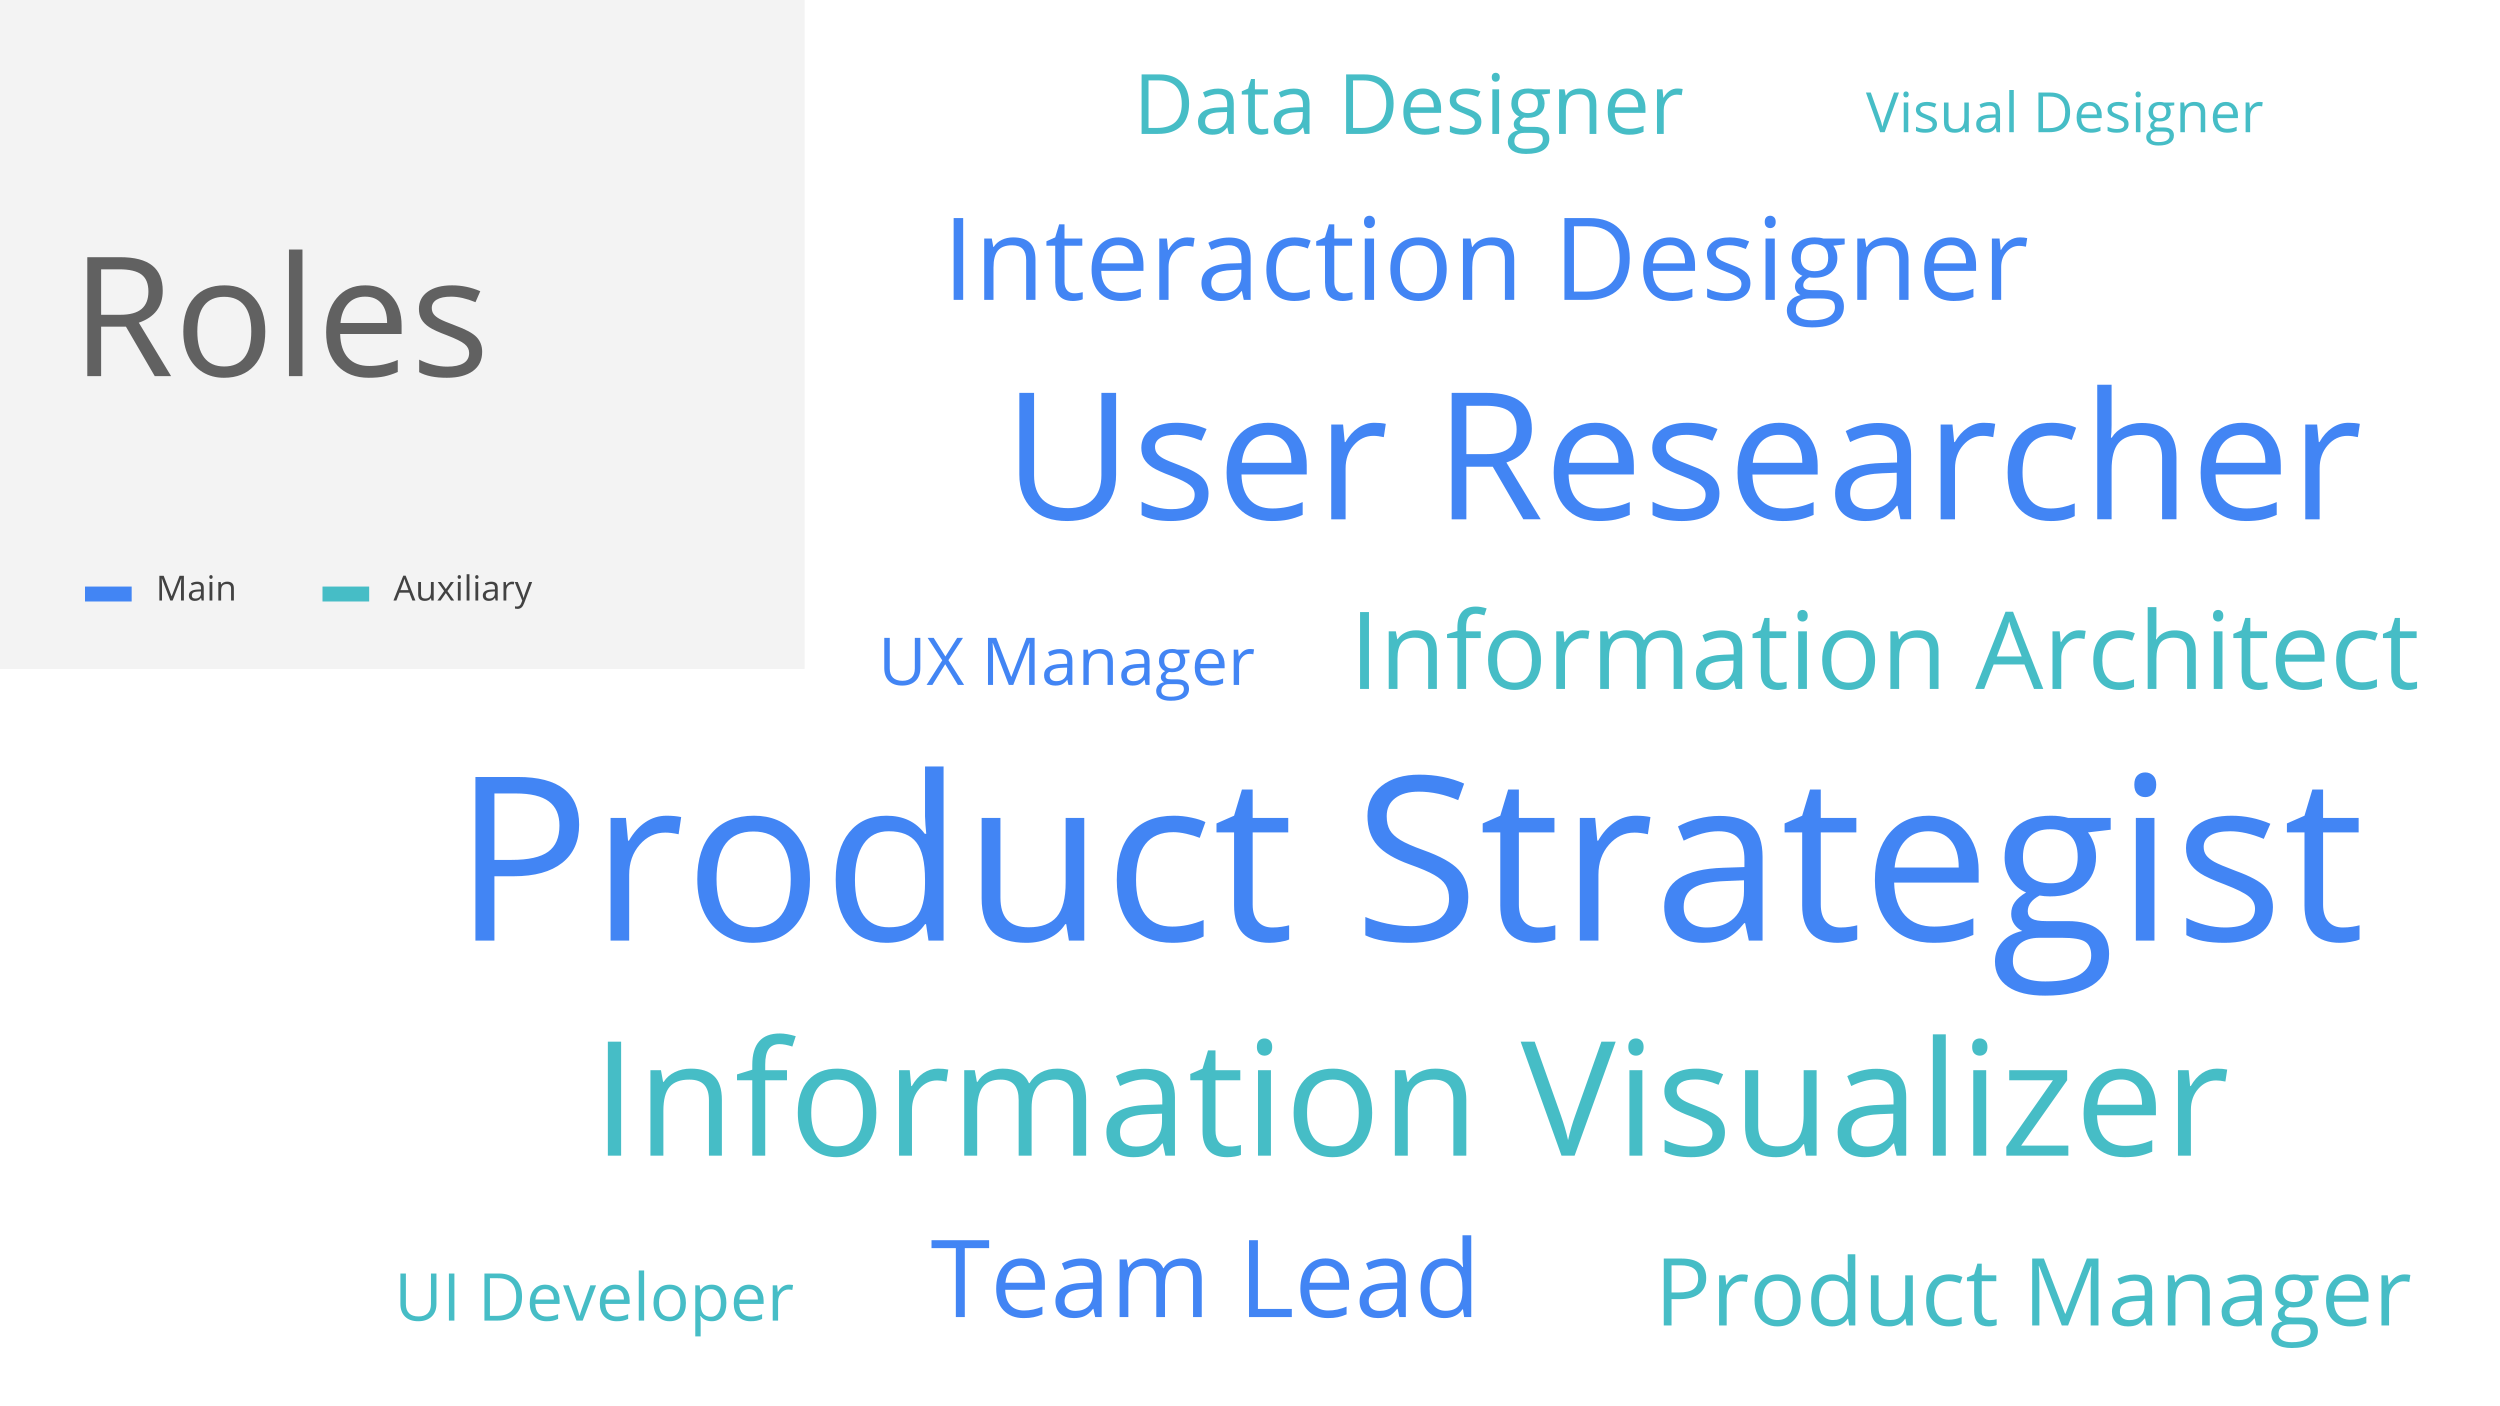 <svg version="1.1" viewBox="0.0 0.0 960.0 540.0" fill="none" stroke="none" stroke-linecap="square" stroke-miterlimit="10" xmlns:xlink="http://www.w3.org/1999/xlink" xmlns="http://www.w3.org/2000/svg"><rect x="0.0" y="0.0" width="960.0" height="540.0" fill="#333333" stroke="none"/><clipPath id="gb31192e651_0_0.0"><path d="m0 0l960.0 0l0 540.0l-960.0 0l0 -540.0z" clip-rule="nonzero"/></clipPath><g clip-path="url(#gb31192e651_0_0.0)"><path fill="#ffffff" d="m0 0l960.0 0l0 540.0l-960.0 0z" fill-rule="evenodd"/><path fill="#f3f3f3" d="m0 0l308.976 0l0 256.882l-308.976 0z" fill-rule="evenodd"/><path fill="#000000" fill-opacity="0.0" d="m18.24 74.004l191.717 0l0 96.157l-191.717 0z" fill-rule="evenodd"/><path fill="#616161" d="m38.834 125.444l0 19.0l-5.312 0l0 -45.688l12.531 0q8.406 0 12.422 3.219q4.016 3.219 4.016 9.688q0 9.062 -9.188 12.25l12.406 20.531l-6.281 0l-11.062 -19.0l-9.531 0zm0 -4.562l7.281 0q5.625 0 8.25 -2.234q2.625 -2.234 2.625 -6.703q0 -4.531 -2.672 -6.531q-2.672 -2.0 -8.578 -2.0l-6.906 0l0 17.469zm63.031 6.406q0 8.375 -4.219 13.078q-4.219 4.703 -11.656 4.703q-4.594 0 -8.156 -2.156q-3.562 -2.156 -5.5 -6.188q-1.938 -4.031 -1.938 -9.438q0 -8.375 4.188 -13.047q4.188 -4.672 11.625 -4.672q7.188 0 11.422 4.781q4.234 4.781 4.234 12.938zm-26.094 0q0 6.562 2.625 10.0q2.625 3.438 7.719 3.438q5.094 0 7.734 -3.422q2.641 -3.422 2.641 -10.016q0 -6.531 -2.641 -9.922q-2.641 -3.391 -7.797 -3.391q-5.094 0 -7.688 3.344q-2.594 3.344 -2.594 9.969zm40.375 17.156l-5.188 0l0 -48.625l5.188 0l0 48.625zm25.469 0.625q-7.594 0 -11.984 -4.625q-4.391 -4.625 -4.391 -12.844q0 -8.281 4.078 -13.156q4.078 -4.875 10.953 -4.875q6.438 0 10.188 4.234q3.75 4.234 3.75 11.172l0 3.281l-23.594 0q0.156 6.031 3.047 9.156q2.891 3.125 8.141 3.125q5.531 0 10.938 -2.312l0 4.625q-2.75 1.188 -5.203 1.703q-2.453 0.516 -5.922 0.516zm-1.406 -31.156q-4.125 0 -6.578 2.688q-2.453 2.688 -2.891 7.438l17.906 0q0 -4.906 -2.188 -7.516q-2.188 -2.609 -6.25 -2.609zm44.938 21.188q0 4.781 -3.562 7.375q-3.562 2.594 -10.0 2.594q-6.812 0 -10.625 -2.156l0 -4.812q2.469 1.25 5.297 1.969q2.828 0.719 5.453 0.719q4.062 0 6.25 -1.297q2.188 -1.297 2.188 -3.953q0 -2.0 -1.734 -3.422q-1.734 -1.422 -6.766 -3.359q-4.781 -1.781 -6.797 -3.109q-2.016 -1.328 -3.0 -3.016q-0.984 -1.688 -0.984 -4.031q0 -4.188 3.406 -6.609q3.406 -2.422 9.344 -2.422q5.531 0 10.812 2.25l-1.844 4.219q-5.156 -2.125 -9.344 -2.125q-3.688 0 -5.562 1.156q-1.875 1.156 -1.875 3.188q0 1.375 0.703 2.344q0.703 0.969 2.266 1.844q1.562 0.875 6.0 2.531q6.094 2.219 8.234 4.469q2.141 2.25 2.141 5.656z" fill-rule="nonzero"/><path fill="#000000" fill-opacity="0.0" d="m50.879 208.816l58.079 0l0 38.583l-58.079 0z" fill-rule="evenodd"/><path fill="#424242" d="m65.395 230.616l-3.219 -8.438l-0.062 0q0.094 1.0 0.094 2.391l0 6.047l-1.016 0l0 -9.516l1.656 0l3.016 7.844l0.062 0l3.031 -7.844l1.656 0l0 9.516l-1.109 0l0 -6.125q0 -1.062 0.094 -2.297l-0.047 0l-3.266 8.422l-0.891 0zm12.049 0l-0.219 -1.016l-0.047 0q-0.531 0.672 -1.062 0.906q-0.531 0.234 -1.328 0.234q-1.062 0 -1.672 -0.547q-0.594 -0.547 -0.594 -1.547q0 -2.156 3.453 -2.266l1.219 -0.047l0 -0.438q0 -0.844 -0.359 -1.234q-0.359 -0.406 -1.156 -0.406q-0.891 0 -2.016 0.547l-0.344 -0.828q0.531 -0.281 1.156 -0.438q0.641 -0.172 1.266 -0.172q1.281 0 1.891 0.562q0.609 0.562 0.609 1.812l0 4.875l-0.797 0zm-2.438 -0.766q1.0 0 1.578 -0.547q0.578 -0.562 0.578 -1.547l0 -0.641l-1.078 0.031q-1.281 0.047 -1.859 0.406q-0.562 0.359 -0.562 1.109q0 0.578 0.344 0.891q0.359 0.297 1.0 0.297zm6.537 0.766l-1.078 0l0 -7.125l1.078 0l0 7.125zm-1.172 -9.062q0 -0.375 0.188 -0.547q0.188 -0.172 0.453 -0.172q0.266 0 0.453 0.172q0.188 0.172 0.188 0.547q0 0.359 -0.188 0.547q-0.188 0.172 -0.453 0.172q-0.266 0 -0.453 -0.172q-0.188 -0.188 -0.188 -0.547zm8.355 9.062l0 -4.609q0 -0.875 -0.406 -1.297q-0.391 -0.438 -1.234 -0.438q-1.125 0 -1.656 0.609q-0.516 0.594 -0.516 2.0l0 3.734l-1.078 0l0 -7.125l0.891 0l0.172 0.969l0.047 0q0.328 -0.531 0.922 -0.812q0.609 -0.297 1.344 -0.297q1.297 0 1.938 0.625q0.656 0.625 0.656 1.984l0 4.656l-1.078 0z" fill-rule="nonzero"/><path fill="#000000" fill-opacity="0.0" d="m142.08 208.816l87.937 0l0 38.583l-87.937 0z" fill-rule="evenodd"/><path fill="#424242" d="m158.361 230.616l-1.172 -3.031l-3.812 0l-1.172 3.031l-1.125 0l3.766 -9.547l0.922 0l3.75 9.547l-1.156 0zm-1.516 -4.016l-1.109 -2.953q-0.219 -0.562 -0.453 -1.375q-0.141 0.625 -0.406 1.375l-1.109 2.953l3.078 0zm4.825 -3.109l0 4.625q0 0.859 0.391 1.297q0.406 0.422 1.25 0.422q1.125 0 1.641 -0.609q0.516 -0.609 0.516 -2.0l0 -3.734l1.078 0l0 7.125l-0.891 0l-0.156 -0.953l-0.062 0q-0.328 0.531 -0.922 0.812q-0.578 0.266 -1.344 0.266q-1.297 0 -1.953 -0.609q-0.641 -0.625 -0.641 -1.984l0 -4.656l1.094 0zm8.884 3.469l-2.469 -3.469l1.219 0l1.891 2.719l1.875 -2.719l1.219 0l-2.484 3.469l2.609 3.656l-1.219 0l-2.0 -2.891l-2.016 2.891l-1.234 0l2.609 -3.656zm6.342 3.656l-1.078 0l0 -7.125l1.078 0l0 7.125zm-1.172 -9.062q0 -0.375 0.188 -0.547q0.188 -0.172 0.453 -0.172q0.266 0 0.453 0.172q0.188 0.172 0.188 0.547q0 0.359 -0.188 0.547q-0.188 0.172 -0.453 0.172q-0.266 0 -0.453 -0.172q-0.188 -0.188 -0.188 -0.547zm4.543 9.062l-1.078 0l0 -10.125l1.078 0l0 10.125zm3.371 0l-1.078 0l0 -7.125l1.078 0l0 7.125zm-1.172 -9.062q0 -0.375 0.188 -0.547q0.188 -0.172 0.453 -0.172q0.266 0 0.453 0.172q0.188 0.172 0.188 0.547q0 0.359 -0.188 0.547q-0.188 0.172 -0.453 0.172q-0.266 0 -0.453 -0.172q-0.188 -0.188 -0.188 -0.547zm7.855 9.062l-0.219 -1.016l-0.047 0q-0.531 0.672 -1.062 0.906q-0.531 0.234 -1.328 0.234q-1.062 0 -1.672 -0.547q-0.594 -0.547 -0.594 -1.547q0 -2.156 3.453 -2.266l1.219 -0.047l0 -0.438q0 -0.844 -0.359 -1.234q-0.359 -0.406 -1.156 -0.406q-0.891 0 -2.016 0.547l-0.344 -0.828q0.531 -0.281 1.156 -0.438q0.641 -0.172 1.266 -0.172q1.281 0 1.891 0.562q0.609 0.562 0.609 1.812l0 4.875l-0.797 0zm-2.438 -0.766q1.0 0 1.578 -0.547q0.578 -0.562 0.578 -1.547l0 -0.641l-1.078 0.031q-1.281 0.047 -1.859 0.406q-0.562 0.359 -0.562 1.109q0 0.578 0.344 0.891q0.359 0.297 1.0 0.297zm8.725 -6.5q0.469 0 0.844 0.078l-0.141 1.0q-0.453 -0.094 -0.781 -0.094q-0.875 0 -1.5 0.703q-0.609 0.703 -0.609 1.75l0 3.828l-1.078 0l0 -7.125l0.891 0l0.125 1.312l0.062 0q0.391 -0.703 0.953 -1.078q0.562 -0.375 1.234 -0.375zm1.05 0.141l1.156 0l1.562 4.062q0.516 1.391 0.641 2.016l0.047 0q0.078 -0.344 0.344 -1.141q0.281 -0.812 1.781 -4.938l1.156 0l-3.062 8.109q-0.453 1.203 -1.062 1.703q-0.609 0.516 -1.5 0.516q-0.5 0 -0.969 -0.109l0 -0.875q0.359 0.078 0.797 0.078q1.109 0 1.594 -1.25l0.391 -1.016l-2.875 -7.156z" fill-rule="nonzero"/><path fill="#4285f4" d="m32.64 225.241l17.921 0l0 5.732l-17.921 0z" fill-rule="evenodd"/><path fill="#46bdc6" d="m123.84 225.241l17.921 0l0 5.732l-17.921 0z" fill-rule="evenodd"/><path fill="#000000" fill-opacity="0.0" d="m494.648 215.863l457.921 0l0 50.835l-457.921 0z" fill-rule="evenodd"/><path fill="#46bdc6" d="m522.262 264.543l0 -29.5l3.422 0l0 29.5l-3.422 0zm26.148 0l0 -14.312q0 -2.703 -1.234 -4.031q-1.234 -1.328 -3.859 -1.328q-3.469 0 -5.078 1.875q-1.609 1.875 -1.609 6.188l0 11.609l-3.359 0l0 -22.109l2.734 0l0.547 3.016l0.156 0q1.031 -1.625 2.875 -2.516q1.859 -0.906 4.141 -0.906q4.0 0 6.016 1.922q2.016 1.922 2.016 6.172l0 14.422l-3.344 0zm20.194 -19.516l-5.625 0l0 19.516l-3.344 0l0 -19.516l-3.969 0l0 -1.516l3.969 -1.203l0 -1.234q0 -8.156 7.109 -8.156q1.766 0 4.125 0.703l-0.875 2.688q-1.938 -0.625 -3.297 -0.625q-1.906 0 -2.812 1.266q-0.906 1.266 -0.906 4.047l0 1.438l5.625 0l0 2.594zm23.13 8.438q0 5.406 -2.734 8.453q-2.719 3.031 -7.516 3.031q-2.969 0 -5.266 -1.391q-2.297 -1.391 -3.547 -4.0q-1.25 -2.609 -1.25 -6.094q0 -5.406 2.703 -8.422q2.703 -3.016 7.5 -3.016q4.641 0 7.375 3.094q2.734 3.078 2.734 8.344zm-16.844 0q0 4.234 1.688 6.453q1.703 2.219 4.984 2.219q3.297 0 5.0 -2.203q1.703 -2.219 1.703 -6.469q0 -4.219 -1.703 -6.406q-1.703 -2.188 -5.031 -2.188q-3.297 0 -4.969 2.156q-1.672 2.156 -1.672 6.438zm32.806 -11.438q1.469 0 2.641 0.234l-0.453 3.109q-1.375 -0.297 -2.422 -0.297q-2.688 0 -4.594 2.188q-1.906 2.172 -1.906 5.422l0 11.859l-3.359 0l0 -22.109l2.766 0l0.391 4.094l0.156 0q1.234 -2.172 2.969 -3.328q1.734 -1.172 3.812 -1.172zm34.98 22.516l0 -14.391q0 -2.641 -1.141 -3.953q-1.125 -1.328 -3.516 -1.328q-3.125 0 -4.625 1.797q-1.484 1.797 -1.484 5.531l0 12.344l-3.344 0l0 -14.391q0 -2.641 -1.141 -3.953q-1.125 -1.328 -3.531 -1.328q-3.141 0 -4.609 1.891q-1.453 1.875 -1.453 6.172l0 11.609l-3.359 0l0 -22.109l2.734 0l0.547 3.016l0.156 0q0.953 -1.609 2.672 -2.516q1.719 -0.906 3.859 -0.906q5.188 0 6.781 3.75l0.172 0q0.984 -1.734 2.859 -2.734q1.875 -1.016 4.281 -1.016q3.75 0 5.609 1.922q1.875 1.922 1.875 6.172l0 14.422l-3.344 0zm23.849 0l-0.672 -3.141l-0.156 0q-1.656 2.078 -3.312 2.812q-1.641 0.734 -4.094 0.734q-3.297 0 -5.172 -1.688q-1.859 -1.703 -1.859 -4.828q0 -6.703 10.719 -7.031l3.75 -0.125l0 -1.359q0 -2.609 -1.125 -3.844q-1.109 -1.25 -3.578 -1.25q-2.75 0 -6.25 1.703l-1.031 -2.562q1.641 -0.891 3.578 -1.391q1.953 -0.516 3.906 -0.516q3.969 0 5.875 1.766q1.906 1.75 1.906 5.625l0 15.094l-2.484 0zm-7.578 -2.359q3.141 0 4.922 -1.719q1.781 -1.719 1.781 -4.797l0 -2.0l-3.344 0.141q-4.0 0.141 -5.766 1.25q-1.766 1.094 -1.766 3.406q0 1.812 1.094 2.766q1.109 0.953 3.078 0.953zm24.094 0q0.891 0 1.719 -0.125q0.828 -0.141 1.312 -0.281l0 2.562q-0.547 0.266 -1.609 0.438q-1.047 0.172 -1.891 0.172q-6.422 0 -6.422 -6.766l0 -13.156l-3.172 0l0 -1.609l3.172 -1.391l1.406 -4.734l1.938 0l0 5.141l6.422 0l0 2.594l-6.422 0l0 13.016q0 2.0 0.953 3.078q0.953 1.062 2.594 1.062zm10.809 2.359l-3.359 0l0 -22.109l3.359 0l0 22.109zm-3.641 -28.109q0 -1.156 0.562 -1.688q0.578 -0.531 1.422 -0.531q0.797 0 1.375 0.547q0.594 0.547 0.594 1.672q0 1.125 -0.594 1.688q-0.578 0.547 -1.375 0.547q-0.844 0 -1.422 -0.547q-0.562 -0.562 -0.562 -1.688zm29.828 17.031q0 5.406 -2.734 8.453q-2.719 3.031 -7.516 3.031q-2.969 0 -5.266 -1.391q-2.297 -1.391 -3.547 -4.0q-1.25 -2.609 -1.25 -6.094q0 -5.406 2.703 -8.422q2.703 -3.016 7.5 -3.016q4.641 0 7.375 3.094q2.734 3.078 2.734 8.344zm-16.844 0q0 4.234 1.688 6.453q1.703 2.219 4.984 2.219q3.297 0 5.0 -2.203q1.703 -2.219 1.703 -6.469q0 -4.219 -1.703 -6.406q-1.703 -2.188 -5.031 -2.188q-3.297 0 -4.969 2.156q-1.672 2.156 -1.672 6.438zm37.853 11.078l0 -14.312q0 -2.703 -1.234 -4.031q-1.234 -1.328 -3.859 -1.328q-3.469 0 -5.078 1.875q-1.609 1.875 -1.609 6.188l0 11.609l-3.359 0l0 -22.109l2.734 0l0.547 3.016l0.156 0q1.031 -1.625 2.875 -2.516q1.859 -0.906 4.141 -0.906q4.0 0 6.016 1.922q2.016 1.922 2.016 6.172l0 14.422l-3.344 0zm40.008 0l-3.672 -9.391l-11.812 0l-3.641 9.391l-3.469 0l11.656 -29.625l2.891 0l11.609 29.625l-3.562 0zm-4.734 -12.469l-3.438 -9.141q-0.656 -1.734 -1.359 -4.266q-0.453 1.938 -1.281 4.266l-3.469 9.141l9.547 0zm21.934 -10.047q1.469 0 2.641 0.234l-0.453 3.109q-1.375 -0.297 -2.422 -0.297q-2.688 0 -4.594 2.188q-1.906 2.172 -1.906 5.422l0 11.859l-3.359 0l0 -22.109l2.766 0l0.391 4.094l0.156 0q1.234 -2.172 2.969 -3.328q1.734 -1.172 3.812 -1.172zm15.62 22.922q-4.797 0 -7.438 -2.953q-2.625 -2.969 -2.625 -8.375q0 -5.547 2.672 -8.562q2.672 -3.031 7.609 -3.031q1.594 0 3.188 0.344q1.594 0.344 2.5 0.797l-1.016 2.844q-1.125 -0.438 -2.438 -0.719q-1.297 -0.297 -2.312 -0.297q-6.734 0 -6.734 8.594q0 4.078 1.641 6.266q1.641 2.172 4.875 2.172q2.766 0 5.672 -1.203l0 2.969q-2.219 1.156 -5.594 1.156zm25.972 -0.406l0 -14.312q0 -2.703 -1.234 -4.031q-1.234 -1.328 -3.859 -1.328q-3.484 0 -5.094 1.906q-1.594 1.891 -1.594 6.203l0 11.562l-3.359 0l0 -31.406l3.359 0l0 9.516q0 1.703 -0.172 2.844l0.203 0q1.0 -1.594 2.812 -2.516q1.828 -0.922 4.172 -0.922q4.062 0 6.078 1.938q2.031 1.922 2.031 6.125l0 14.422l-3.344 0zm13.585 0l-3.359 0l0 -22.109l3.359 0l0 22.109zm-3.641 -28.109q0 -1.156 0.562 -1.688q0.578 -0.531 1.422 -0.531q0.797 0 1.375 0.547q0.594 0.547 0.594 1.672q0 1.125 -0.594 1.688q-0.578 0.547 -1.375 0.547q-0.844 0 -1.422 -0.547q-0.562 -0.562 -0.562 -1.688zm17.875 25.75q0.891 0 1.719 -0.125q0.828 -0.141 1.312 -0.281l0 2.562q-0.547 0.266 -1.609 0.438q-1.047 0.172 -1.891 0.172q-6.422 0 -6.422 -6.766l0 -13.156l-3.172 0l0 -1.609l3.172 -1.391l1.406 -4.734l1.938 0l0 5.141l6.422 0l0 2.594l-6.422 0l0 13.016q0 2.0 0.953 3.078q0.953 1.062 2.594 1.062zm16.793 2.766q-4.906 0 -7.734 -2.984q-2.828 -2.984 -2.828 -8.297q0 -5.344 2.625 -8.484q2.641 -3.156 7.078 -3.156q4.156 0 6.578 2.734q2.422 2.734 2.422 7.203l0 2.125l-15.234 0q0.094 3.891 1.953 5.922q1.875 2.016 5.266 2.016q3.578 0 7.062 -1.5l0 2.984q-1.781 0.766 -3.359 1.094q-1.578 0.344 -3.828 0.344zm-0.906 -20.125q-2.656 0 -4.25 1.734q-1.578 1.734 -1.859 4.812l11.562 0q0 -3.172 -1.422 -4.859q-1.406 -1.688 -4.031 -1.688zm23.593 20.125q-4.797 0 -7.438 -2.953q-2.625 -2.969 -2.625 -8.375q0 -5.547 2.672 -8.562q2.672 -3.031 7.609 -3.031q1.594 0 3.188 0.344q1.594 0.344 2.5 0.797l-1.016 2.844q-1.125 -0.438 -2.438 -0.719q-1.297 -0.297 -2.312 -0.297q-6.734 0 -6.734 8.594q0 4.078 1.641 6.266q1.641 2.172 4.875 2.172q2.766 0 5.672 -1.203l0 2.969q-2.219 1.156 -5.594 1.156zm17.972 -2.766q0.891 0 1.719 -0.125q0.828 -0.141 1.312 -0.281l0 2.562q-0.547 0.266 -1.609 0.438q-1.047 0.172 -1.891 0.172q-6.422 0 -6.422 -6.766l0 -13.156l-3.172 0l0 -1.609l3.172 -1.391l1.406 -4.734l1.938 0l0 5.141l6.422 0l0 2.594l-6.422 0l0 13.016q0 2.0 0.953 3.078q0.953 1.062 2.594 1.062z" fill-rule="nonzero"/><path fill="#000000" fill-opacity="0.0" d="m326.008 63.905l488.945 0l0 74.299l-488.945 0z" fill-rule="evenodd"/><path fill="#4285f4" d="m366.201 115.145l0 -31.406l3.656 0l0 31.406l-3.656 0zm27.846 0l0 -15.234q0 -2.875 -1.312 -4.297q-1.297 -1.422 -4.094 -1.422q-3.703 0 -5.422 2.0q-1.719 2.0 -1.719 6.594l0 12.359l-3.562 0l0 -23.547l2.906 0l0.578 3.219l0.172 0q1.094 -1.734 3.062 -2.688q1.984 -0.969 4.406 -0.969q4.266 0 6.406 2.062q2.156 2.047 2.156 6.562l0 15.359l-3.578 0zm18.506 -2.516q0.938 0 1.812 -0.141q0.891 -0.141 1.406 -0.281l0 2.719q-0.578 0.281 -1.703 0.469q-1.125 0.188 -2.031 0.188q-6.828 0 -6.828 -7.203l0 -14.016l-3.375 0l0 -1.719l3.375 -1.484l1.5 -5.016l2.062 0l0 5.453l6.828 0l0 2.766l-6.828 0l0 13.859q0 2.125 1.0 3.266q1.016 1.141 2.781 1.141zm17.877 2.953q-5.219 0 -8.25 -3.188q-3.016 -3.188 -3.016 -8.828q0 -5.703 2.797 -9.047q2.812 -3.359 7.547 -3.359q4.422 0 7.0 2.922q2.578 2.906 2.578 7.672l0 2.266l-16.219 0q0.109 4.141 2.094 6.297q1.984 2.141 5.594 2.141q3.797 0 7.516 -1.594l0 3.188q-1.891 0.812 -3.578 1.172q-1.688 0.359 -4.062 0.359zm-0.969 -21.422q-2.844 0 -4.531 1.844q-1.688 1.844 -1.984 5.109l12.312 0q0 -3.375 -1.5 -5.156q-1.5 -1.797 -4.297 -1.797zm26.451 -3.0q1.562 0 2.812 0.266l-0.5 3.312q-1.453 -0.328 -2.578 -0.328q-2.859 0 -4.891 2.328q-2.031 2.312 -2.031 5.766l0 12.641l-3.562 0l0 -23.547l2.938 0l0.422 4.359l0.172 0q1.297 -2.297 3.141 -3.547q1.859 -1.25 4.078 -1.25zm21.695 23.984l-0.719 -3.359l-0.172 0q-1.75 2.219 -3.5 3.016q-1.75 0.781 -4.375 0.781q-3.5 0 -5.5 -1.812q-1.984 -1.812 -1.984 -5.141q0 -7.125 11.406 -7.469l4.0 -0.125l0 -1.469q0 -2.766 -1.188 -4.078q-1.188 -1.328 -3.812 -1.328q-2.953 0 -6.656 1.797l-1.109 -2.734q1.75 -0.938 3.812 -1.469q2.078 -0.547 4.172 -0.547q4.203 0 6.234 1.875q2.031 1.859 2.031 5.984l0 16.078l-2.641 0zm-8.062 -2.516q3.328 0 5.234 -1.828q1.906 -1.828 1.906 -5.109l0 -2.125l-3.578 0.141q-4.25 0.156 -6.125 1.328q-1.875 1.172 -1.875 3.641q0 1.938 1.156 2.953q1.172 1.0 3.281 1.0zm27.455 2.953q-5.109 0 -7.922 -3.141q-2.797 -3.156 -2.797 -8.922q0 -5.906 2.844 -9.125q2.859 -3.234 8.109 -3.234q1.703 0 3.391 0.375q1.703 0.359 2.672 0.859l-1.094 3.031q-1.188 -0.484 -2.578 -0.781q-1.391 -0.312 -2.469 -0.312q-7.172 0 -7.172 9.141q0 4.344 1.75 6.672q1.75 2.312 5.188 2.312q2.938 0 6.031 -1.266l0 3.156q-2.359 1.234 -5.953 1.234zm19.15 -2.953q0.938 0 1.812 -0.141q0.891 -0.141 1.406 -0.281l0 2.719q-0.578 0.281 -1.703 0.469q-1.125 0.188 -2.031 0.188q-6.828 0 -6.828 -7.203l0 -14.016l-3.375 0l0 -1.719l3.375 -1.484l1.5 -5.016l2.063 0l0 5.453l6.828 0l0 2.766l-6.828 0l0 13.859q0 2.125 1.0 3.266q1.016 1.141 2.781 1.141zm11.486 2.516l-3.562 0l0 -23.547l3.562 0l0 23.547zm-3.859 -29.922q0 -1.234 0.594 -1.797q0.609 -0.578 1.516 -0.578q0.859 0 1.469 0.594q0.625 0.578 0.625 1.781q0 1.203 -0.625 1.797q-0.609 0.578 -1.469 0.578q-0.906 0 -1.516 -0.578q-0.594 -0.594 -0.594 -1.797zm31.754 18.125q0 5.766 -2.906 9.0q-2.891 3.234 -8.016 3.234q-3.156 0 -5.609 -1.484q-2.438 -1.484 -3.781 -4.25q-1.328 -2.781 -1.328 -6.5q0 -5.75 2.875 -8.969q2.891 -3.219 8.0 -3.219q4.938 0 7.844 3.297q2.922 3.281 2.922 8.891zm-17.938 0q0 4.516 1.797 6.875q1.812 2.359 5.312 2.359q3.5 0 5.312 -2.344q1.812 -2.359 1.812 -6.891q0 -4.484 -1.812 -6.812q-1.812 -2.344 -5.359 -2.344q-3.5 0 -5.281 2.312q-1.781 2.297 -1.781 6.844zm40.295 11.797l0 -15.234q0 -2.875 -1.312 -4.297q-1.297 -1.422 -4.094 -1.422q-3.703 0 -5.422 2.0q-1.719 2.0 -1.719 6.594l0 12.359l-3.562 0l0 -23.547l2.906 0l0.578 3.219l0.172 0q1.094 -1.734 3.062 -2.688q1.984 -0.969 4.406 -0.969q4.266 0 6.406 2.062q2.156 2.047 2.156 6.562l0 15.359l-3.578 0zm47.936 -16.0q0 7.766 -4.219 11.891q-4.219 4.109 -12.156 4.109l-8.703 0l0 -31.406l9.625 0q7.328 0 11.391 4.062q4.062 4.047 4.062 11.344zm-3.859 0.125q0 -6.141 -3.094 -9.25q-3.078 -3.125 -9.156 -3.125l-5.312 0l0 25.094l4.453 0q6.531 0 9.812 -3.203q3.297 -3.219 3.297 -9.516zm20.279 16.312q-5.219 0 -8.25 -3.188q-3.016 -3.188 -3.016 -8.828q0 -5.703 2.797 -9.047q2.812 -3.359 7.547 -3.359q4.422 0 7.0 2.922q2.578 2.906 2.578 7.672l0 2.266l-16.219 0q0.109 4.141 2.094 6.297q1.984 2.141 5.594 2.141q3.797 0 7.516 -1.594l0 3.188q-1.891 0.812 -3.578 1.172q-1.688 0.359 -4.062 0.359zm-0.969 -21.422q-2.844 0 -4.531 1.844q-1.688 1.844 -1.984 5.109l12.312 0q0 -3.375 -1.5 -5.156q-1.5 -1.797 -4.297 -1.797zm30.889 14.562q0 3.281 -2.453 5.078q-2.438 1.781 -6.875 1.781q-4.672 0 -7.297 -1.484l0 -3.312q1.703 0.859 3.641 1.359q1.938 0.484 3.75 0.484q2.797 0 4.297 -0.891q1.5 -0.891 1.5 -2.719q0 -1.375 -1.188 -2.344q-1.188 -0.984 -4.656 -2.312q-3.281 -1.234 -4.672 -2.141q-1.391 -0.922 -2.062 -2.078q-0.672 -1.156 -0.672 -2.766q0 -2.875 2.344 -4.547q2.344 -1.672 6.422 -1.672q3.797 0 7.438 1.547l-1.281 2.906q-3.531 -1.453 -6.422 -1.453q-2.531 0 -3.828 0.797q-1.281 0.781 -1.281 2.188q0 0.938 0.484 1.609q0.484 0.656 1.547 1.266q1.078 0.594 4.141 1.734q4.188 1.531 5.656 3.078q1.469 1.547 1.469 3.891zm9.365 6.422l-3.562 0l0 -23.547l3.562 0l0 23.547zm-3.859 -29.922q0 -1.234 0.594 -1.797q0.609 -0.578 1.516 -0.578q0.859 0 1.469 0.594q0.625 0.578 0.625 1.781q0 1.203 -0.625 1.797q-0.609 0.578 -1.469 0.578q-0.906 0 -1.516 -0.578q-0.594 -0.594 -0.594 -1.797zm30.691 6.375l0 2.25l-4.359 0.516q0.609 0.75 1.078 1.969q0.469 1.219 0.469 2.734q0 3.469 -2.359 5.531q-2.359 2.062 -6.484 2.062q-1.062 0 -1.984 -0.172q-2.266 1.203 -2.266 3.031q0 0.969 0.781 1.438q0.797 0.453 2.734 0.453l4.172 0q3.828 0 5.875 1.609q2.047 1.609 2.047 4.688q0 3.906 -3.141 5.953q-3.125 2.062 -9.141 2.062q-4.625 0 -7.125 -1.719q-2.5 -1.719 -2.5 -4.859q0 -2.156 1.375 -3.734q1.375 -1.562 3.859 -2.109q-0.906 -0.406 -1.516 -1.266q-0.609 -0.859 -0.609 -2.0q0 -1.297 0.688 -2.266q0.688 -0.969 2.172 -1.859q-1.828 -0.75 -2.984 -2.547q-1.141 -1.812 -1.141 -4.141q0 -3.859 2.312 -5.953q2.328 -2.109 6.578 -2.109q1.844 0 3.328 0.438l8.141 0zm-18.766 27.5q0 1.906 1.609 2.891q1.609 1.0 4.609 1.0q4.5 0 6.656 -1.344q2.156 -1.344 2.156 -3.641q0 -1.906 -1.188 -2.656q-1.172 -0.734 -4.438 -0.734l-4.281 0q-2.422 0 -3.781 1.156q-1.344 1.156 -1.344 3.328zm1.922 -19.953q0 2.469 1.391 3.734q1.406 1.266 3.906 1.266q5.219 0 5.219 -5.078q0 -5.297 -5.281 -5.297q-2.516 0 -3.875 1.359q-1.359 1.344 -1.359 4.016zm37.793 16.0l0 -15.234q0 -2.875 -1.312 -4.297q-1.297 -1.422 -4.094 -1.422q-3.703 0 -5.422 2.0q-1.719 2.0 -1.719 6.594l0 12.359l-3.562 0l0 -23.547l2.906 0l0.578 3.219l0.172 0q1.094 -1.734 3.062 -2.688q1.984 -0.969 4.406 -0.969q4.266 0 6.406 2.062q2.156 2.047 2.156 6.562l0 15.359l-3.578 0zm20.85 0.438q-5.219 0 -8.25 -3.188q-3.016 -3.188 -3.016 -8.828q0 -5.703 2.797 -9.047q2.812 -3.359 7.547 -3.359q4.422 0 7.0 2.922q2.578 2.906 2.578 7.672l0 2.266l-16.219 0q0.109 4.141 2.094 6.297q1.984 2.141 5.594 2.141q3.797 0 7.516 -1.594l0 3.188q-1.891 0.812 -3.578 1.172q-1.688 0.359 -4.062 0.359zm-0.969 -21.422q-2.844 0 -4.531 1.844q-1.688 1.844 -1.984 5.109l12.312 0q0 -3.375 -1.5 -5.156q-1.5 -1.797 -4.297 -1.797zm26.451 -3.0q1.562 0 2.812 0.266l-0.5 3.312q-1.453 -0.328 -2.578 -0.328q-2.859 0 -4.891 2.328q-2.031 2.312 -2.031 5.766l0 12.641l-3.562 0l0 -23.547l2.938 0l0.422 4.359l0.172 0q1.297 -2.297 3.141 -3.547q1.859 -1.25 4.078 -1.25z" fill-rule="nonzero"/><path fill="#000000" fill-opacity="0.0" d="m367.895 125.129l556.598 0l0 74.299l-556.598 0z" fill-rule="evenodd"/><path fill="#4285f4" d="m428.579 150.862l0 31.406q0 8.312 -5.016 13.062q-5.016 4.75 -13.781 4.75q-8.766 0 -13.562 -4.781q-4.797 -4.797 -4.797 -13.156l0 -31.281l5.656 0l0 31.672q0 6.078 3.312 9.344q3.328 3.25 9.766 3.25q6.141 0 9.453 -3.266q3.328 -3.281 3.328 -9.391l0 -31.609l5.641 0zm35.49 38.625q0 5.078 -3.781 7.844q-3.781 2.75 -10.625 2.75q-7.234 0 -11.281 -2.297l0 -5.109q2.625 1.328 5.625 2.094q3.0 0.75 5.797 0.75q4.312 0 6.625 -1.375q2.328 -1.375 2.328 -4.203q0 -2.125 -1.844 -3.625q-1.828 -1.516 -7.188 -3.578q-5.078 -1.891 -7.219 -3.297q-2.141 -1.422 -3.188 -3.203q-1.047 -1.797 -1.047 -4.281q0 -4.453 3.625 -7.031q3.625 -2.578 9.922 -2.578q5.875 0 11.5 2.391l-1.969 4.484q-5.469 -2.25 -9.922 -2.25q-3.922 0 -5.922 1.234q-1.984 1.219 -1.984 3.375q0 1.469 0.75 2.5q0.75 1.016 2.406 1.953q1.656 0.922 6.375 2.688q6.469 2.359 8.734 4.75q2.281 2.391 2.281 6.016zm24.346 10.594q-8.062 0 -12.734 -4.922q-4.672 -4.922 -4.672 -13.641q0 -8.812 4.328 -13.984q4.344 -5.188 11.656 -5.188q6.828 0 10.812 4.5q3.984 4.5 3.984 11.875l0 3.484l-25.062 0q0.172 6.406 3.234 9.734q3.078 3.312 8.656 3.312q5.875 0 11.609 -2.453l0 4.922q-2.922 1.25 -5.531 1.797q-2.594 0.562 -6.281 0.562zm-1.5 -33.109q-4.375 0 -6.984 2.859q-2.609 2.844 -3.078 7.891l19.031 0q0 -5.203 -2.328 -7.969q-2.312 -2.781 -6.641 -2.781zm40.885 -4.625q2.422 0 4.344 0.406l-0.766 5.109q-2.25 -0.5 -3.984 -0.5q-4.422 0 -7.562 3.594q-3.125 3.578 -3.125 8.922l0 19.531l-5.516 0l0 -36.391l4.547 0l0.641 6.734l0.266 0q2.016 -3.547 4.875 -5.469q2.859 -1.938 6.281 -1.938zm35.281 16.875l0 20.188l-5.641 0l0 -48.547l13.312 0q8.938 0 13.203 3.422q4.266 3.422 4.266 10.297q0 9.625 -9.766 13.016l13.188 21.812l-6.672 0l-11.75 -20.188l-10.141 0zm0 -4.844l7.75 0q5.969 0 8.75 -2.375q2.797 -2.375 2.797 -7.125q0 -4.812 -2.844 -6.938q-2.828 -2.125 -9.109 -2.125l-7.344 0l0 18.562zm50.941 25.703q-8.062 0 -12.734 -4.922q-4.672 -4.922 -4.672 -13.641q0 -8.812 4.328 -13.984q4.344 -5.188 11.656 -5.188q6.828 0 10.812 4.5q3.984 4.5 3.984 11.875l0 3.484l-25.062 0q0.172 6.406 3.234 9.734q3.078 3.312 8.656 3.312q5.875 0 11.609 -2.453l0 4.922q-2.922 1.25 -5.531 1.797q-2.594 0.562 -6.281 0.562zm-1.5 -33.109q-4.375 0 -6.984 2.859q-2.609 2.844 -3.078 7.891l19.031 0q0 -5.203 -2.328 -7.969q-2.312 -2.781 -6.641 -2.781zm47.744 22.516q0 5.078 -3.781 7.844q-3.781 2.75 -10.625 2.75q-7.234 0 -11.281 -2.297l0 -5.109q2.625 1.328 5.625 2.094q3.0 0.75 5.797 0.75q4.312 0 6.625 -1.375q2.328 -1.375 2.328 -4.203q0 -2.125 -1.844 -3.625q-1.828 -1.516 -7.188 -3.578q-5.078 -1.891 -7.219 -3.297q-2.141 -1.422 -3.188 -3.203q-1.047 -1.797 -1.047 -4.281q0 -4.453 3.625 -7.031q3.625 -2.578 9.922 -2.578q5.875 0 11.5 2.391l-1.969 4.484q-5.469 -2.25 -9.922 -2.25q-3.922 0 -5.922 1.234q-1.984 1.219 -1.984 3.375q0 1.469 0.75 2.5q0.75 1.016 2.406 1.953q1.656 0.922 6.375 2.688q6.469 2.359 8.734 4.75q2.281 2.391 2.281 6.016zm24.346 10.594q-8.062 0 -12.734 -4.922q-4.672 -4.922 -4.672 -13.641q0 -8.812 4.328 -13.984q4.344 -5.188 11.656 -5.188q6.828 0 10.812 4.5q3.984 4.5 3.984 11.875l0 3.484l-25.062 0q0.172 6.406 3.234 9.734q3.078 3.312 8.656 3.312q5.875 0 11.609 -2.453l0 4.922q-2.922 1.25 -5.531 1.797q-2.594 0.562 -6.281 0.562zm-1.5 -33.109q-4.375 0 -6.984 2.859q-2.609 2.844 -3.078 7.891l19.031 0q0 -5.203 -2.328 -7.969q-2.312 -2.781 -6.641 -2.781zm46.65 32.438l-1.094 -5.188l-0.266 0q-2.719 3.422 -5.422 4.641q-2.703 1.219 -6.766 1.219q-5.406 0 -8.484 -2.797q-3.062 -2.797 -3.062 -7.938q0 -11.016 17.625 -11.547l6.172 -0.203l0 -2.266q0 -4.281 -1.844 -6.312q-1.828 -2.047 -5.891 -2.047q-4.547 0 -10.281 2.781l-1.703 -4.219q2.688 -1.453 5.891 -2.281q3.203 -0.828 6.438 -0.828q6.5 0 9.641 2.891q3.141 2.875 3.141 9.25l0 24.844l-4.094 0zm-12.453 -3.891q5.156 0 8.094 -2.812q2.938 -2.828 2.938 -7.906l0 -3.281l-5.516 0.219q-6.578 0.234 -9.484 2.047q-2.891 1.812 -2.891 5.625q0 3.0 1.797 4.562q1.812 1.547 5.062 1.547zm44.506 -33.172q2.422 0 4.344 0.406l-0.766 5.109q-2.25 -0.5 -3.984 -0.5q-4.422 0 -7.562 3.594q-3.125 3.578 -3.125 8.922l0 19.531l-5.516 0l0 -36.391l4.547 0l0.641 6.734l0.266 0q2.016 -3.547 4.875 -5.469q2.859 -1.938 6.281 -1.938zm25.695 37.734q-7.906 0 -12.25 -4.859q-4.328 -4.875 -4.328 -13.781q0 -9.125 4.406 -14.109q4.406 -4.984 12.531 -4.984q2.625 0 5.25 0.578q2.625 0.562 4.109 1.328l-1.688 4.672q-1.828 -0.734 -3.984 -1.203q-2.156 -0.484 -3.812 -0.484q-11.094 0 -11.094 14.141q0 6.703 2.703 10.297q2.703 3.578 8.016 3.578q4.547 0 9.328 -1.953l0 4.875q-3.641 1.906 -9.188 1.906zm42.732 -0.672l0 -23.547q0 -4.438 -2.031 -6.625q-2.016 -2.203 -6.344 -2.203q-5.734 0 -8.375 3.125q-2.641 3.125 -2.641 10.219l0 19.031l-5.516 0l0 -51.672l5.516 0l0 15.641q0 2.828 -0.266 4.688l0.328 0q1.625 -2.625 4.625 -4.125q3.016 -1.516 6.859 -1.516q6.672 0 10.016 3.172q3.344 3.172 3.344 10.078l0 23.734l-5.516 0zm32.205 0.672q-8.062 0 -12.734 -4.922q-4.672 -4.922 -4.672 -13.641q0 -8.812 4.328 -13.984q4.344 -5.188 11.656 -5.188q6.828 0 10.812 4.5q3.984 4.5 3.984 11.875l0 3.484l-25.062 0q0.172 6.406 3.234 9.734q3.078 3.312 8.656 3.312q5.875 0 11.609 -2.453l0 4.922q-2.922 1.25 -5.531 1.797q-2.594 0.562 -6.281 0.562zm-1.5 -33.109q-4.375 0 -6.984 2.859q-2.609 2.844 -3.078 7.891l19.031 0q0 -5.203 -2.328 -7.969q-2.312 -2.781 -6.641 -2.781zm40.885 -4.625q2.422 0 4.344 0.406l-0.766 5.109q-2.25 -0.5 -3.984 -0.5q-4.422 0 -7.562 3.594q-3.125 3.578 -3.125 8.922l0 19.531l-5.516 0l0 -36.391l4.547 0l0.641 6.734l0.266 0q2.016 -3.547 4.875 -5.469q2.859 -1.938 6.281 -1.938z" fill-rule="nonzero"/><path fill="#000000" fill-opacity="0.0" d="m160.239 267.709l761.354 0l0 124.819l-761.354 0z" fill-rule="evenodd"/><path fill="#4285f4" d="m222.389 316.673q0 9.531 -6.516 14.672q-6.5 5.141 -18.625 5.141l-7.391 0l0 24.703l-7.297 0l0 -62.828l16.281 0q23.547 0 23.547 18.312zm-32.531 13.531l6.578 0q9.719 0 14.047 -3.125q4.344 -3.141 4.344 -10.062q0 -6.234 -4.078 -9.281q-4.078 -3.047 -12.719 -3.047l-8.172 0l0 25.516zm66.09 -16.969q3.141 0 5.625 0.516l-0.984 6.609q-2.922 -0.641 -5.156 -0.641q-5.719 0 -9.781 4.641q-4.047 4.641 -4.047 11.562l0 25.266l-7.141 0l0 -47.094l5.891 0l0.812 8.719l0.344 0q2.625 -4.594 6.312 -7.078q3.703 -2.5 8.125 -2.5zm55.094 24.359q0 11.516 -5.812 17.984q-5.797 6.469 -16.016 6.469q-6.328 0 -11.234 -2.969q-4.891 -2.969 -7.562 -8.5q-2.656 -5.547 -2.656 -12.984q0 -11.516 5.75 -17.938q5.766 -6.422 16.0 -6.422q9.875 0 15.703 6.578q5.828 6.562 5.828 17.781zm-35.891 0q0 9.031 3.609 13.766q3.609 4.719 10.625 4.719q7.0 0 10.625 -4.703q3.641 -4.719 3.641 -13.781q0 -8.984 -3.641 -13.641q-3.625 -4.656 -10.719 -4.656q-7.0 0 -10.578 4.594q-3.562 4.594 -3.562 13.703zm80.449 17.281l-0.391 0q-4.938 7.172 -14.781 7.172q-9.234 0 -14.375 -6.312q-5.141 -6.328 -5.141 -17.969q0 -11.641 5.156 -18.078q5.156 -6.453 14.359 -6.453q9.578 0 14.688 6.953l0.562 0l-0.297 -3.391l-0.172 -3.312l0 -19.156l7.125 0l0 66.859l-5.797 0l-0.938 -6.312zm-14.266 1.203q7.297 0 10.578 -3.969q3.297 -3.984 3.297 -12.844l0 -1.5q0 -10.016 -3.328 -14.281q-3.328 -4.281 -10.641 -4.281q-6.266 0 -9.609 4.875q-3.328 4.875 -3.328 13.781q0 9.016 3.312 13.625q3.312 4.594 9.719 4.594zm42.832 -41.984l0 30.547q0 5.766 2.625 8.609q2.625 2.828 8.203 2.828q7.391 0 10.797 -4.031q3.422 -4.047 3.422 -13.203l0 -24.75l7.141 0l0 47.094l-5.891 0l-1.031 -6.312l-0.391 0q-2.188 3.469 -6.078 5.328q-3.891 1.844 -8.875 1.844q-8.594 0 -12.875 -4.078q-4.266 -4.094 -4.266 -13.062l0 -30.812l7.219 0zm66.137 47.953q-10.234 0 -15.844 -6.297q-5.609 -6.297 -5.609 -17.812q0 -11.812 5.688 -18.25q5.703 -6.453 16.234 -6.453q3.391 0 6.781 0.734q3.406 0.719 5.328 1.719l-2.188 6.047q-2.359 -0.938 -5.156 -1.562q-2.797 -0.625 -4.938 -0.625q-14.359 0 -14.359 18.312q0 8.672 3.5 13.312q3.516 4.641 10.391 4.641q5.875 0 12.062 -2.531l0 6.312q-4.719 2.453 -11.891 2.453zm38.285 -5.891q1.891 0 3.641 -0.281q1.766 -0.281 2.797 -0.578l0 5.453q-1.156 0.562 -3.422 0.922q-2.25 0.375 -4.047 0.375q-13.672 0 -13.672 -14.391l0 -28.016l-6.75 0l0 -3.438l6.75 -2.969l3.016 -10.062l4.125 0l0 10.922l13.656 0l0 5.547l-13.656 0l0 27.703q0 4.266 2.016 6.547q2.016 2.266 5.547 2.266zm75.238 -11.688q0 8.297 -6.016 12.938q-6.016 4.641 -16.328 4.641q-11.172 0 -17.188 -2.875l0 -7.047q3.859 1.625 8.406 2.578q4.562 0.938 9.031 0.938q7.312 0 11.0 -2.766q3.703 -2.781 3.703 -7.719q0 -3.266 -1.312 -5.344q-1.312 -2.094 -4.391 -3.844q-3.062 -1.766 -9.344 -4.0q-8.766 -3.141 -12.531 -7.438q-3.75 -4.297 -3.75 -11.219q0 -7.25 5.453 -11.547q5.453 -4.297 14.438 -4.297q9.375 0 17.234 3.438l-2.281 6.359q-7.781 -3.266 -15.125 -3.266q-5.797 0 -9.062 2.5q-3.266 2.484 -3.266 6.906q0 3.266 1.203 5.359q1.203 2.078 4.062 3.812q2.859 1.734 8.734 3.844q9.891 3.531 13.609 7.578q3.719 4.031 3.719 10.469zm26.984 11.688q1.891 0 3.641 -0.281q1.766 -0.281 2.797 -0.578l0 5.453q-1.156 0.562 -3.422 0.922q-2.25 0.375 -4.047 0.375q-13.672 0 -13.672 -14.391l0 -28.016l-6.75 0l0 -3.438l6.75 -2.969l3.016 -10.062l4.125 0l0 10.922l13.656 0l0 5.547l-13.656 0l0 27.703q0 4.266 2.016 6.547q2.016 2.266 5.547 2.266zm37.332 -42.922q3.141 0 5.625 0.516l-0.984 6.609q-2.922 -0.641 -5.156 -0.641q-5.719 0 -9.781 4.641q-4.047 4.641 -4.047 11.562l0 25.266l-7.141 0l0 -47.094l5.891 0l0.812 8.719l0.344 0q2.625 -4.594 6.312 -7.078q3.703 -2.5 8.125 -2.5zm43.406 47.953l-1.422 -6.703l-0.344 0q-3.531 4.422 -7.031 6.0q-3.5 1.562 -8.734 1.562q-7.016 0 -10.984 -3.609q-3.969 -3.609 -3.969 -10.266q0 -14.266 22.812 -14.953l7.984 -0.266l0 -2.922q0 -5.547 -2.391 -8.188q-2.375 -2.641 -7.609 -2.641q-5.891 0 -13.328 3.609l-2.188 -5.453q3.484 -1.891 7.625 -2.969q4.141 -1.078 8.312 -1.078q8.422 0 12.484 3.75q4.062 3.734 4.062 11.984l0 32.141l-5.281 0zm-16.125 -5.031q6.672 0 10.469 -3.641q3.797 -3.656 3.797 -10.234l0 -4.25l-7.125 0.297q-8.516 0.297 -12.281 2.641q-3.75 2.344 -3.75 7.281q0 3.875 2.344 5.891q2.344 2.016 6.547 2.016zm51.316 0q1.891 0 3.641 -0.281q1.766 -0.281 2.797 -0.578l0 5.453q-1.156 0.562 -3.422 0.922q-2.25 0.375 -4.047 0.375q-13.672 0 -13.672 -14.391l0 -28.016l-6.75 0l0 -3.438l6.75 -2.969l3.016 -10.062l4.125 0l0 10.922l13.656 0l0 5.547l-13.656 0l0 27.703q0 4.266 2.016 6.547q2.016 2.266 5.547 2.266zm35.738 5.891q-10.438 0 -16.484 -6.359q-6.031 -6.359 -6.031 -17.656q0 -11.391 5.609 -18.094q5.609 -6.703 15.062 -6.703q8.859 0 14.016 5.828q5.156 5.812 5.156 15.359l0 4.5l-32.453 0q0.219 8.297 4.188 12.594q3.984 4.297 11.203 4.297q7.609 0 15.031 -3.172l0 6.359q-3.781 1.625 -7.156 2.328q-3.359 0.719 -8.141 0.719zm-1.922 -42.844q-5.672 0 -9.047 3.703q-3.375 3.688 -3.984 10.219l24.625 0q0 -6.75 -3.016 -10.328q-3.0 -3.594 -8.578 -3.594zm69.949 -5.109l0 4.516l-8.719 1.031q1.203 1.5 2.141 3.938q0.953 2.422 0.953 5.469q0 6.922 -4.734 11.047q-4.719 4.125 -12.969 4.125q-2.109 0 -3.953 -0.344q-4.562 2.406 -4.562 6.047q0 1.938 1.594 2.859q1.594 0.922 5.453 0.922l8.344 0q7.641 0 11.734 3.234q4.109 3.219 4.109 9.359q0 7.828 -6.281 11.922q-6.266 4.109 -18.297 4.109q-9.234 0 -14.25 -3.438q-5.0 -3.438 -5.0 -9.703q0 -4.297 2.75 -7.438q2.75 -3.141 7.734 -4.266q-1.797 -0.812 -3.031 -2.531q-1.219 -1.719 -1.219 -4.0q0 -2.578 1.375 -4.5q1.375 -1.938 4.344 -3.75q-3.656 -1.5 -5.953 -5.109q-2.297 -3.609 -2.297 -8.25q0 -7.734 4.641 -11.922q4.641 -4.188 13.141 -4.188q3.703 0 6.672 0.859l16.281 0zm-37.562 55.0q0 3.828 3.219 5.797q3.234 1.984 9.25 1.984q8.984 0 13.297 -2.688q4.312 -2.688 4.312 -7.281q0 -3.828 -2.359 -5.312q-2.359 -1.484 -8.891 -1.484l-8.547 0q-4.859 0 -7.578 2.312q-2.703 2.328 -2.703 6.672zm3.875 -39.922q0 4.938 2.781 7.484q2.797 2.531 7.781 2.531q10.453 0 10.453 -10.141q0 -10.609 -10.578 -10.609q-5.031 0 -7.734 2.703q-2.703 2.703 -2.703 8.031zm50.492 32.016l-7.141 0l0 -47.094l7.141 0l0 47.094zm-7.734 -59.859q0 -2.453 1.203 -3.578q1.203 -1.141 3.0 -1.141q1.719 0 2.969 1.156q1.25 1.156 1.25 3.562q0 2.406 -1.25 3.594q-1.25 1.172 -2.969 1.172q-1.797 0 -3.0 -1.172q-1.203 -1.188 -1.203 -3.594zm53.227 47.016q0 6.562 -4.906 10.141q-4.891 3.562 -13.734 3.562q-9.375 0 -14.609 -2.969l0 -6.609q3.391 1.719 7.281 2.703q3.891 0.984 7.5 0.984q5.578 0 8.578 -1.781q3.016 -1.781 3.016 -5.438q0 -2.75 -2.391 -4.703q-2.375 -1.953 -9.297 -4.625q-6.562 -2.438 -9.344 -4.266q-2.766 -1.828 -4.125 -4.141q-1.344 -2.328 -1.344 -5.547q0 -5.766 4.672 -9.094q4.688 -3.328 12.859 -3.328q7.594 0 14.859 3.094l-2.531 5.797q-7.094 -2.922 -12.844 -2.922q-5.078 0 -7.656 1.594q-2.578 1.594 -2.578 4.375q0 1.891 0.969 3.234q0.969 1.328 3.109 2.531q2.156 1.203 8.25 3.484q8.391 3.047 11.328 6.141q2.938 3.094 2.938 7.781zm26.824 7.812q1.891 0 3.641 -0.281q1.766 -0.281 2.797 -0.578l0 5.453q-1.156 0.562 -3.422 0.922q-2.25 0.375 -4.047 0.375q-13.672 0 -13.672 -14.391l0 -28.016l-6.75 0l0 -3.438l6.75 -2.969l3.016 -10.062l4.125 0l0 10.922l13.656 0l0 5.547l-13.656 0l0 27.703q0 4.266 2.016 6.547q2.016 2.266 5.547 2.266z" fill-rule="nonzero"/><path fill="#000000" fill-opacity="0.0" d="m211.533 375.894l660.441 0l0 86.205l-660.441 0z" fill-rule="evenodd"/><path fill="#46bdc6" d="m233.417 443.774l0 -43.781l5.094 0l0 43.781l-5.094 0zm38.818 0l0 -21.234q0 -4.016 -1.828 -5.984q-1.828 -1.984 -5.719 -1.984q-5.156 0 -7.562 2.797q-2.391 2.781 -2.391 9.188l0 17.219l-4.969 0l0 -32.812l4.047 0l0.812 4.484l0.234 0q1.531 -2.422 4.281 -3.75q2.75 -1.344 6.141 -1.344q5.938 0 8.922 2.859q3.0 2.859 3.0 9.156l0 21.406l-4.969 0zm29.969 -28.953l-8.359 0l0 28.953l-4.969 0l0 -28.953l-5.859 0l0 -2.25l5.859 -1.797l0 -1.828q0 -12.094 10.578 -12.094q2.594 0 6.109 1.047l-1.297 3.984q-2.875 -0.938 -4.906 -0.938q-2.812 0 -4.172 1.875q-1.344 1.875 -1.344 6.0l0 2.141l8.359 0l0 3.859zm34.313 12.516q0 8.016 -4.047 12.531q-4.031 4.5 -11.156 4.5q-4.406 0 -7.828 -2.062q-3.406 -2.062 -5.266 -5.922q-1.859 -3.875 -1.859 -9.047q0 -8.031 4.016 -12.5q4.016 -4.484 11.141 -4.484q6.891 0 10.938 4.594q4.062 4.578 4.062 12.391zm-25.0 0q0 6.281 2.516 9.578q2.516 3.297 7.391 3.297q4.891 0 7.422 -3.281q2.531 -3.281 2.531 -9.594q0 -6.266 -2.531 -9.516q-2.531 -3.25 -7.469 -3.25q-4.891 0 -7.375 3.219q-2.484 3.203 -2.484 9.547zm48.699 -16.984q2.172 0 3.922 0.359l-0.688 4.609q-2.047 -0.438 -3.594 -0.438q-3.984 0 -6.828 3.234q-2.828 3.234 -2.828 8.047l0 17.609l-4.969 0l0 -32.812l4.109 0l0.562 6.078l0.25 0q1.828 -3.219 4.391 -4.953q2.578 -1.734 5.672 -1.734zm51.894 33.422l0 -21.344q0 -3.938 -1.688 -5.891q-1.672 -1.969 -5.203 -1.969q-4.641 0 -6.859 2.672q-2.219 2.672 -2.219 8.203l0 18.328l-4.969 0l0 -21.344q0 -3.938 -1.688 -5.891q-1.672 -1.969 -5.234 -1.969q-4.672 0 -6.844 2.812q-2.172 2.797 -2.172 9.172l0 17.219l-4.969 0l0 -32.812l4.047 0l0.812 4.484l0.234 0q1.406 -2.391 3.969 -3.734q2.562 -1.359 5.734 -1.359q7.703 0 10.062 5.578l0.234 0q1.469 -2.578 4.25 -4.078q2.797 -1.5 6.359 -1.5q5.562 0 8.328 2.859q2.781 2.859 2.781 9.156l0 21.406l-4.969 0zm35.39 0l-0.984 -4.672l-0.25 0q-2.453 3.078 -4.891 4.172q-2.438 1.094 -6.094 1.094q-4.875 0 -7.656 -2.516q-2.766 -2.516 -2.766 -7.156q0 -9.938 15.906 -10.422l5.562 -0.172l0 -2.031q0 -3.875 -1.656 -5.703q-1.656 -1.844 -5.312 -1.844q-4.109 0 -9.281 2.516l-1.531 -3.812q2.422 -1.312 5.312 -2.062q2.891 -0.75 5.797 -0.75q5.875 0 8.703 2.609q2.828 2.594 2.828 8.344l0 22.406l-3.688 0zm-11.234 -3.5q4.641 0 7.297 -2.547q2.656 -2.547 2.656 -7.125l0 -2.969l-4.984 0.203q-5.922 0.219 -8.547 1.859q-2.609 1.625 -2.609 5.062q0 2.703 1.625 4.109q1.641 1.406 4.562 1.406zm35.764 0q1.312 0 2.531 -0.188q1.234 -0.203 1.953 -0.422l0 3.812q-0.812 0.391 -2.391 0.641q-1.562 0.25 -2.812 0.25q-9.531 0 -9.531 -10.031l0 -19.516l-4.703 0l0 -2.406l4.703 -2.062l2.094 -7.0l2.875 0l0 7.609l9.531 0l0 3.859l-9.531 0l0 19.312q0 2.969 1.406 4.562q1.422 1.578 3.875 1.578zm16.01 3.5l-4.969 0l0 -32.812l4.969 0l0 32.812zm-5.391 -41.719q0 -1.703 0.844 -2.5q0.844 -0.797 2.094 -0.797q1.203 0 2.062 0.812q0.875 0.812 0.875 2.484q0 1.688 -0.875 2.516q-0.859 0.812 -2.062 0.812q-1.25 0 -2.094 -0.812q-0.844 -0.828 -0.844 -2.516zm44.262 25.281q0 8.016 -4.047 12.531q-4.031 4.5 -11.156 4.5q-4.406 0 -7.828 -2.062q-3.406 -2.062 -5.266 -5.922q-1.859 -3.875 -1.859 -9.047q0 -8.031 4.016 -12.5q4.016 -4.484 11.141 -4.484q6.891 0 10.938 4.594q4.062 4.578 4.062 12.391zm-25 0q0 6.281 2.516 9.578q2.516 3.297 7.391 3.297q4.891 0 7.422 -3.281q2.531 -3.281 2.531 -9.594q0 -6.266 -2.531 -9.516q-2.531 -3.25 -7.469 -3.25q-4.891 0 -7.375 3.219q-2.484 3.203 -2.484 9.547zm56.183 16.438l0 -21.234q0 -4.016 -1.828 -5.984q-1.828 -1.984 -5.719 -1.984q-5.156 0 -7.562 2.797q-2.391 2.781 -2.391 9.188l0 17.219l-4.969 0l0 -32.812l4.047 0l0.812 4.484l0.234 0q1.531 -2.422 4.281 -3.75q2.75 -1.344 6.141 -1.344q5.938 0 8.922 2.859q3.0 2.859 3.0 9.156l0 21.406l-4.969 0zm56.854 -43.781l5.484 0l-15.781 43.781l-5.031 0l-15.688 -43.781l5.391 0l10.062 28.328q1.734 4.875 2.75 9.5q1.078 -4.859 2.812 -9.672l10.0 -28.156zm15.722 43.781l-4.969 0l0 -32.812l4.969 0l0 32.812zm-5.391 -41.719q0 -1.703 0.844 -2.5q0.844 -0.797 2.094 -0.797q1.203 0 2.062 0.812q0.875 0.812 0.875 2.484q0 1.688 -0.875 2.516q-0.859 0.812 -2.062 0.812q-1.25 0 -2.094 -0.812q-0.844 -0.828 -0.844 -2.516zm37.105 32.766q0 4.578 -3.422 7.062q-3.406 2.484 -9.562 2.484q-6.531 0 -10.188 -2.062l0 -4.609q2.359 1.203 5.062 1.891q2.719 0.688 5.234 0.688q3.891 0 5.984 -1.234q2.109 -1.25 2.109 -3.797q0 -1.922 -1.672 -3.281q-1.656 -1.359 -6.484 -3.219q-4.578 -1.703 -6.516 -2.969q-1.922 -1.281 -2.875 -2.891q-0.938 -1.625 -0.938 -3.875q0 -4.016 3.266 -6.328q3.266 -2.328 8.953 -2.328q5.297 0 10.359 2.156l-1.766 4.047q-4.938 -2.031 -8.953 -2.031q-3.531 0 -5.328 1.109q-1.797 1.094 -1.797 3.047q0 1.312 0.672 2.25q0.672 0.922 2.172 1.766q1.5 0.828 5.75 2.422q5.844 2.125 7.891 4.281q2.047 2.156 2.047 5.422zm12.757 -23.859l0 21.281q0 4.016 1.828 6.0q1.828 1.969 5.719 1.969q5.156 0 7.531 -2.812q2.391 -2.812 2.391 -9.203l0 -17.234l4.969 0l0 32.812l-4.109 0l-0.719 -4.406l-0.266 0q-1.531 2.438 -4.25 3.719q-2.703 1.281 -6.172 1.281q-5.984 0 -8.969 -2.844q-2.984 -2.844 -2.984 -9.094l0 -21.469l5.031 0zm53.157 32.812l-0.984 -4.672l-0.25 0q-2.453 3.078 -4.891 4.172q-2.438 1.094 -6.094 1.094q-4.875 0 -7.656 -2.516q-2.766 -2.516 -2.766 -7.156q0 -9.938 15.906 -10.422l5.562 -0.172l0 -2.031q0 -3.875 -1.656 -5.703q-1.656 -1.844 -5.312 -1.844q-4.109 0 -9.281 2.516l-1.531 -3.812q2.422 -1.312 5.312 -2.062q2.891 -0.75 5.797 -0.75q5.875 0 8.703 2.609q2.828 2.594 2.828 8.344l0 22.406l-3.688 0zm-11.234 -3.5q4.641 0 7.297 -2.547q2.656 -2.547 2.656 -7.125l0 -2.969l-4.984 0.203q-5.922 0.219 -8.547 1.859q-2.609 1.625 -2.609 5.062q0 2.703 1.625 4.109q1.641 1.406 4.562 1.406zm30.123 3.5l-4.969 0l0 -46.594l4.969 0l0 46.594zm15.512 0l-4.969 0l0 -32.812l4.969 0l0 32.812zm-5.391 -41.719q0 -1.703 0.844 -2.5q0.844 -0.797 2.094 -0.797q1.203 0 2.062 0.812q0.875 0.812 0.875 2.484q0 1.688 -0.875 2.516q-0.859 0.812 -2.062 0.812q-1.25 0 -2.094 -0.812q-0.844 -0.828 -0.844 -2.516zm36.934 41.719l-23.812 0l0 -3.391l17.906 -25.562l-16.797 0l0 -3.859l22.25 0l0 3.859l-17.672 25.094l18.125 0l0 3.859zm21.563 0.594q-7.281 0 -11.5 -4.422q-4.203 -4.438 -4.203 -12.312q0 -7.938 3.906 -12.609q3.922 -4.672 10.5 -4.672q6.172 0 9.766 4.062q3.594 4.062 3.594 10.703l0 3.141l-22.609 0q0.156 5.781 2.922 8.781q2.766 2.984 7.797 2.984q5.297 0 10.484 -2.203l0 4.422q-2.641 1.141 -5.0 1.625q-2.344 0.5 -5.656 0.5zm-1.359 -29.844q-3.953 0 -6.297 2.578q-2.344 2.562 -2.766 7.125l17.156 0q0 -4.703 -2.094 -7.203q-2.094 -2.5 -6.0 -2.5zm36.876 -4.172q2.172 0 3.922 0.359l-0.688 4.609q-2.047 -0.438 -3.594 -0.438q-3.984 0 -6.828 3.234q-2.828 3.234 -2.828 8.047l0 17.609l-4.969 0l0 -32.812l4.109 0l0.562 6.078l0.25 0q1.828 -3.219 4.391 -4.953q2.578 -1.734 5.672 -1.734z" fill-rule="nonzero"/><path fill="#000000" fill-opacity="0.0" d="m667.593 21.283l250.52 0l0 50.835l-250.52 0z" fill-rule="evenodd"/><path fill="#46bdc6" d="m727.294 35.544l1.906 0l-5.484 15.219l-1.75 0l-5.453 -15.219l1.875 0l3.5 9.844q0.609 1.703 0.953 3.297q0.375 -1.688 0.984 -3.359l3.469 -9.781zm5.476 15.219l-1.734 0l0 -11.406l1.734 0l0 11.406zm-1.875 -14.5q0 -0.594 0.281 -0.875q0.297 -0.281 0.734 -0.281q0.422 0 0.719 0.281q0.312 0.281 0.312 0.875q0 0.578 -0.312 0.875q-0.297 0.281 -0.719 0.281q-0.438 0 -0.734 -0.281q-0.281 -0.297 -0.281 -0.875zm12.91 11.391q0 1.594 -1.188 2.453q-1.188 0.859 -3.344 0.859q-2.266 0 -3.531 -0.719l0 -1.594q0.812 0.406 1.75 0.656q0.953 0.234 1.828 0.234q1.359 0 2.078 -0.422q0.734 -0.438 0.734 -1.328q0 -0.672 -0.578 -1.141q-0.578 -0.469 -2.25 -1.125q-1.594 -0.594 -2.266 -1.031q-0.672 -0.438 -1.0 -1.0q-0.328 -0.562 -0.328 -1.344q0 -1.406 1.125 -2.203q1.141 -0.812 3.125 -0.812q1.844 0 3.594 0.75l-0.609 1.406q-1.719 -0.703 -3.109 -0.703q-1.234 0 -1.859 0.391q-0.625 0.375 -0.625 1.047q0 0.469 0.234 0.797q0.234 0.312 0.75 0.609q0.531 0.281 2.0 0.844q2.031 0.734 2.75 1.484q0.719 0.75 0.719 1.891zm4.425 -8.297l0 7.391q0 1.406 0.641 2.094q0.641 0.688 1.984 0.688q1.797 0 2.625 -0.984q0.828 -0.984 0.828 -3.203l0 -5.984l1.719 0l0 11.406l-1.422 0l-0.25 -1.531l-0.094 0q-0.531 0.844 -1.469 1.297q-0.938 0.438 -2.156 0.438q-2.078 0 -3.125 -0.984q-1.031 -0.984 -1.031 -3.172l0 -7.453l1.75 0zm18.497 11.406l-0.344 -1.625l-0.094 0q-0.844 1.078 -1.703 1.453q-0.844 0.375 -2.109 0.375q-1.703 0 -2.672 -0.875q-0.953 -0.875 -0.953 -2.484q0 -3.453 5.531 -3.625l1.938 -0.062l0 -0.703q0 -1.344 -0.578 -1.984q-0.578 -0.641 -1.859 -0.641q-1.422 0 -3.219 0.875l-0.531 -1.328q0.844 -0.453 1.844 -0.703q1.0 -0.266 2.016 -0.266q2.047 0 3.031 0.906q0.984 0.891 0.984 2.891l0 7.797l-1.281 0zm-3.906 -1.219q1.609 0 2.531 -0.875q0.922 -0.891 0.922 -2.484l0 -1.031l-1.734 0.062q-2.062 0.078 -2.969 0.656q-0.906 0.562 -0.906 1.75q0 0.938 0.562 1.438q0.562 0.484 1.594 0.484zm10.471 1.219l-1.734 0l0 -16.203l1.734 0l0 16.203zm21.622 -7.766q0 3.781 -2.047 5.781q-2.047 1.984 -5.891 1.984l-4.219 0l0 -15.219l4.672 0q3.547 0 5.516 1.969q1.969 1.969 1.969 5.484zm-1.875 0.062q0 -2.969 -1.5 -4.469q-1.484 -1.516 -4.438 -1.516l-2.578 0l0 12.156l2.156 0q3.172 0 4.766 -1.547q1.594 -1.562 1.594 -4.625zm9.83 7.906q-2.531 0 -4.0 -1.531q-1.453 -1.547 -1.453 -4.281q0 -2.766 1.359 -4.391q1.359 -1.625 3.641 -1.625q2.156 0 3.391 1.422q1.25 1.406 1.25 3.719l0 1.094l-7.859 0q0.062 2.0 1.016 3.047q0.969 1.047 2.719 1.047q1.844 0 3.641 -0.781l0 1.547q-0.906 0.391 -1.734 0.562q-0.812 0.172 -1.969 0.172zm-0.469 -10.375q-1.375 0 -2.203 0.891q-0.812 0.891 -0.953 2.484l5.969 0q0 -1.641 -0.734 -2.5q-0.719 -0.875 -2.078 -0.875zm14.981 7.062q0 1.594 -1.188 2.453q-1.188 0.859 -3.344 0.859q-2.266 0 -3.531 -0.719l0 -1.594q0.812 0.406 1.75 0.656q0.953 0.234 1.828 0.234q1.359 0 2.078 -0.422q0.734 -0.438 0.734 -1.328q0 -0.672 -0.578 -1.141q-0.578 -0.469 -2.25 -1.125q-1.594 -0.594 -2.266 -1.031q-0.672 -0.438 -1.0 -1.0q-0.328 -0.562 -0.328 -1.344q0 -1.406 1.125 -2.203q1.141 -0.812 3.125 -0.812q1.844 0 3.594 0.75l-0.609 1.406q-1.719 -0.703 -3.109 -0.703q-1.234 0 -1.859 0.391q-0.625 0.375 -0.625 1.047q0 0.469 0.234 0.797q0.234 0.312 0.75 0.609q0.531 0.281 2.0 0.844q2.031 0.734 2.75 1.484q0.719 0.75 0.719 1.891zm4.534 3.109l-1.734 0l0 -11.406l1.734 0l0 11.406zm-1.875 -14.5q0 -0.594 0.281 -0.875q0.297 -0.281 0.734 -0.281q0.422 0 0.719 0.281q0.312 0.281 0.312 0.875q0 0.578 -0.312 0.875q-0.297 0.281 -0.719 0.281q-0.438 0 -0.734 -0.281q-0.281 -0.297 -0.281 -0.875zm14.879 3.094l0 1.078l-2.109 0.25q0.297 0.375 0.516 0.969q0.234 0.578 0.234 1.312q0 1.688 -1.156 2.688q-1.141 1.0 -3.141 1.0q-0.5 0 -0.953 -0.094q-1.109 0.594 -1.109 1.469q0 0.469 0.391 0.703q0.391 0.219 1.328 0.219l2.016 0q1.859 0 2.844 0.781q1.0 0.781 1.0 2.266q0 1.906 -1.531 2.891q-1.516 1.0 -4.422 1.0q-2.25 0 -3.469 -0.844q-1.203 -0.828 -1.203 -2.344q0 -1.047 0.656 -1.812q0.672 -0.75 1.891 -1.016q-0.438 -0.203 -0.734 -0.609q-0.297 -0.422 -0.297 -0.984q0 -0.625 0.328 -1.094q0.328 -0.469 1.047 -0.906q-0.875 -0.359 -1.438 -1.234q-0.562 -0.875 -0.562 -2.0q0 -1.875 1.125 -2.891q1.125 -1.016 3.188 -1.016q0.906 0 1.625 0.219l3.938 0zm-9.094 13.328q0 0.922 0.781 1.391q0.781 0.484 2.234 0.484q2.172 0 3.219 -0.656q1.047 -0.641 1.047 -1.75q0 -0.938 -0.578 -1.297q-0.562 -0.359 -2.141 -0.359l-2.078 0q-1.172 0 -1.828 0.562q-0.656 0.562 -0.656 1.625zm0.938 -9.688q0 1.203 0.672 1.828q0.672 0.609 1.891 0.609q2.531 0 2.531 -2.469q0 -2.562 -2.562 -2.562q-1.219 0 -1.875 0.656q-0.656 0.656 -0.656 1.938zm18.31 7.766l0 -7.391q0 -1.391 -0.641 -2.078q-0.625 -0.688 -1.984 -0.688q-1.781 0 -2.625 0.969q-0.828 0.969 -0.828 3.203l0 5.984l-1.734 0l0 -11.406l1.406 0l0.281 1.547l0.094 0q0.531 -0.828 1.484 -1.297q0.953 -0.469 2.141 -0.469q2.062 0 3.094 1.0q1.047 0.984 1.047 3.172l0 7.453l-1.734 0zm10.106 0.203q-2.531 0 -4.0 -1.531q-1.453 -1.547 -1.453 -4.281q0 -2.766 1.359 -4.391q1.359 -1.625 3.641 -1.625q2.156 0 3.391 1.422q1.25 1.406 1.25 3.719l0 1.094l-7.859 0q0.062 2.0 1.016 3.047q0.969 1.047 2.719 1.047q1.844 0 3.641 -0.781l0 1.547q-0.906 0.391 -1.734 0.562q-0.812 0.172 -1.969 0.172zm-0.469 -10.375q-1.375 0 -2.203 0.891q-0.812 0.891 -0.953 2.484l5.969 0q0 -1.641 -0.734 -2.5q-0.719 -0.875 -2.078 -0.875zm12.825 -1.453q0.75 0 1.359 0.125l-0.234 1.609q-0.719 -0.156 -1.25 -0.156q-1.391 0 -2.375 1.125q-0.984 1.125 -0.984 2.797l0 6.125l-1.734 0l0 -11.406l1.438 0l0.188 2.109l0.094 0q0.625 -1.125 1.516 -1.719q0.906 -0.609 1.984 -0.609z" fill-rule="nonzero"/><path fill="#000000" fill-opacity="0.0" d="m319.617 457.063l286.614 0l0 67.559l-286.614 0z" fill-rule="evenodd"/><path fill="#4285f4" d="m370.484 505.743l-3.438 0l0 -26.453l-9.344 0l0 -3.047l22.125 0l0 3.047l-9.344 0l0 26.453zm22.614 0.406q-4.906 0 -7.734 -2.984q-2.828 -2.984 -2.828 -8.297q0 -5.344 2.625 -8.484q2.641 -3.156 7.078 -3.156q4.156 0 6.578 2.734q2.422 2.734 2.422 7.203l0 2.125l-15.234 0q0.094 3.891 1.953 5.922q1.875 2.016 5.266 2.016q3.578 0 7.062 -1.5l0 2.984q-1.781 0.766 -3.359 1.094q-1.578 0.344 -3.828 0.344zm-0.906 -20.125q-2.656 0 -4.25 1.734q-1.578 1.734 -1.859 4.812l11.562 0q0 -3.172 -1.422 -4.859q-1.406 -1.688 -4.031 -1.688zm28.358 19.719l-0.672 -3.141l-0.156 0q-1.656 2.078 -3.312 2.812q-1.641 0.734 -4.094 0.734q-3.297 0 -5.172 -1.688q-1.859 -1.703 -1.859 -4.828q0 -6.703 10.719 -7.031l3.75 -0.125l0 -1.359q0 -2.609 -1.125 -3.844q-1.109 -1.25 -3.578 -1.25q-2.75 0 -6.25 1.703l-1.031 -2.562q1.641 -0.891 3.578 -1.391q1.953 -0.516 3.906 -0.516q3.969 0 5.875 1.766q1.906 1.75 1.906 5.625l0 15.094l-2.484 0zm-7.578 -2.359q3.141 0 4.922 -1.719q1.781 -1.719 1.781 -4.797l0 -2.0l-3.344 0.141q-4.0 0.141 -5.766 1.25q-1.766 1.094 -1.766 3.406q0 1.812 1.094 2.766q1.109 0.953 3.078 0.953zm45.157 2.359l0 -14.391q0 -2.641 -1.141 -3.953q-1.125 -1.328 -3.516 -1.328q-3.125 0 -4.625 1.797q-1.484 1.797 -1.484 5.531l0 12.344l-3.344 0l0 -14.391q0 -2.641 -1.141 -3.953q-1.125 -1.328 -3.531 -1.328q-3.141 0 -4.609 1.891q-1.453 1.875 -1.453 6.172l0 11.609l-3.359 0l0 -22.109l2.734 0l0.547 3.016l0.156 0q0.953 -1.609 2.672 -2.516q1.719 -0.906 3.859 -0.906q5.188 0 6.781 3.75l0.172 0q0.984 -1.734 2.859 -2.734q1.875 -1.016 4.281 -1.016q3.75 0 5.609 1.922q1.875 1.922 1.875 6.172l0 14.422l-3.344 0zm21.491 0l0 -29.5l3.422 0l0 26.391l13.016 0l0 3.109l-16.438 0zm30.279 0.406q-4.906 0 -7.734 -2.984q-2.828 -2.984 -2.828 -8.297q0 -5.344 2.625 -8.484q2.641 -3.156 7.078 -3.156q4.156 0 6.578 2.734q2.422 2.734 2.422 7.203l0 2.125l-15.234 0q0.094 3.891 1.953 5.922q1.875 2.016 5.266 2.016q3.578 0 7.063 -1.5l0 2.984q-1.781 0.766 -3.359 1.094q-1.578 0.344 -3.828 0.344zm-0.906 -20.125q-2.656 0 -4.25 1.734q-1.578 1.734 -1.859 4.812l11.563 0q0 -3.172 -1.422 -4.859q-1.406 -1.688 -4.031 -1.688zm28.358 19.719l-0.672 -3.141l-0.156 0q-1.656 2.078 -3.312 2.812q-1.641 0.734 -4.094 0.734q-3.297 0 -5.172 -1.688q-1.859 -1.703 -1.859 -4.828q0 -6.703 10.719 -7.031l3.75 -0.125l0 -1.359q0 -2.609 -1.125 -3.844q-1.109 -1.25 -3.578 -1.25q-2.75 0 -6.25 1.703l-1.031 -2.562q1.641 -0.891 3.578 -1.391q1.953 -0.516 3.906 -0.516q3.969 0 5.875 1.766q1.906 1.75 1.906 5.625l0 15.094l-2.484 0zm-7.578 -2.359q3.141 0 4.922 -1.719q1.781 -1.719 1.781 -4.797l0 -2.0l-3.344 0.141q-4.0 0.141 -5.766 1.25q-1.766 1.094 -1.766 3.406q0 1.812 1.094 2.766q1.109 0.953 3.078 0.953zm32.016 -0.609l-0.188 0q-2.312 3.375 -6.938 3.375q-4.344 0 -6.75 -2.969q-2.406 -2.969 -2.406 -8.438q0 -5.469 2.406 -8.484q2.422 -3.031 6.75 -3.031q4.5 0 6.906 3.266l0.25 0l-0.141 -1.594l-0.078 -1.562l0 -9.0l3.359 0l0 31.406l-2.734 0l-0.438 -2.969zm-6.703 0.562q3.438 0 4.969 -1.859q1.547 -1.875 1.547 -6.031l0 -0.703q0 -4.703 -1.562 -6.703q-1.562 -2.016 -5.0 -2.016q-2.938 0 -4.5 2.297q-1.562 2.281 -1.562 6.469q0 4.234 1.547 6.391q1.562 2.156 4.562 2.156z" fill-rule="nonzero"/><path fill="#000000" fill-opacity="0.0" d="m122.659 473.787l211.024 0l0 50.835l-211.024 0z" fill-rule="evenodd"/><path fill="#46bdc6" d="m167.597 489.029l0 11.703q0 3.078 -1.875 4.859q-1.859 1.766 -5.125 1.766q-3.266 0 -5.062 -1.781q-1.781 -1.781 -1.781 -4.906l0 -11.641l2.109 0l0 11.797q0 2.266 1.234 3.484q1.234 1.203 3.641 1.203q2.281 0 3.516 -1.219q1.234 -1.219 1.234 -3.5l0 -11.766l2.109 0zm4.783 18.078l0 -18.078l2.109 0l0 18.078l-2.109 0zm28.079 -9.219q0 4.484 -2.438 6.859q-2.422 2.359 -6.984 2.359l-5.016 0l0 -18.078l5.547 0q4.219 0 6.547 2.344q2.344 2.328 2.344 6.516zm-2.234 0.078q0 -3.531 -1.781 -5.328q-1.766 -1.797 -5.266 -1.797l-3.047 0l0 14.453l2.547 0q3.766 0 5.656 -1.844q1.891 -1.859 1.891 -5.484zm11.683 9.391q-3.016 0 -4.75 -1.828q-1.734 -1.828 -1.734 -5.094q0 -3.266 1.609 -5.188q1.625 -1.938 4.344 -1.938q2.547 0 4.031 1.672q1.484 1.672 1.484 4.422l0 1.297l-9.344 0q0.062 2.391 1.203 3.625q1.156 1.234 3.234 1.234q2.188 0 4.328 -0.922l0 1.844q-1.094 0.469 -2.062 0.672q-0.969 0.203 -2.344 0.203zm-0.562 -12.328q-1.625 0 -2.609 1.062q-0.969 1.062 -1.141 2.938l7.094 0q0 -1.938 -0.875 -2.969q-0.859 -1.031 -2.469 -1.031zm12.007 12.078l-5.141 -13.547l2.203 0l2.922 8.031q0.984 2.812 1.156 3.656l0.094 0q0.141 -0.656 0.859 -2.703q0.734 -2.062 3.25 -8.984l2.203 0l-5.141 13.547l-2.406 0zm15.454 0.25q-3.016 0 -4.75 -1.828q-1.734 -1.828 -1.734 -5.094q0 -3.266 1.609 -5.188q1.625 -1.938 4.344 -1.938q2.547 0 4.031 1.672q1.484 1.672 1.484 4.422l0 1.297l-9.344 0q0.062 2.391 1.203 3.625q1.156 1.234 3.234 1.234q2.188 0 4.328 -0.922l0 1.844q-1.094 0.469 -2.062 0.672q-0.969 0.203 -2.344 0.203zm-0.562 -12.328q-1.625 0 -2.609 1.062q-0.969 1.062 -1.141 2.938l7.094 0q0 -1.938 -0.875 -2.969q-0.859 -1.031 -2.469 -1.031zm11.101 12.078l-2.062 0l0 -19.25l2.062 0l0 19.25zm16.047 -6.797q0 3.328 -1.672 5.188q-1.672 1.859 -4.609 1.859q-1.812 0 -3.234 -0.844q-1.406 -0.859 -2.172 -2.453q-0.766 -1.609 -0.766 -3.75q0 -3.312 1.656 -5.156q1.656 -1.844 4.609 -1.844q2.844 0 4.516 1.891q1.672 1.891 1.672 5.109zm-10.328 0q0 2.609 1.031 3.969q1.047 1.359 3.062 1.359q2.016 0 3.062 -1.359q1.047 -1.359 1.047 -3.969q0 -2.578 -1.047 -3.922q-1.047 -1.344 -3.078 -1.344q-2.016 0 -3.047 1.328q-1.031 1.328 -1.031 3.938zm20.236 7.047q-1.328 0 -2.422 -0.484q-1.094 -0.5 -1.828 -1.516l-0.156 0q0.156 1.188 0.156 2.25l0 5.578l-2.062 0l0 -19.625l1.672 0l0.281 1.844l0.109 0q0.781 -1.109 1.828 -1.594q1.062 -0.5 2.422 -0.5q2.703 0 4.156 1.844q1.469 1.844 1.469 5.156q0 3.344 -1.5 5.203q-1.484 1.844 -4.125 1.844zm-0.297 -12.312q-2.078 0 -3.016 1.156q-0.922 1.156 -0.938 3.656l0 0.453q0 2.859 0.953 4.094q0.953 1.234 3.047 1.234q1.766 0 2.75 -1.422q1.0 -1.422 1.0 -3.922q0 -2.531 -1.0 -3.891q-0.984 -1.359 -2.797 -1.359zm15.24 12.312q-3.016 0 -4.75 -1.828q-1.734 -1.828 -1.734 -5.094q0 -3.266 1.609 -5.188q1.625 -1.938 4.344 -1.938q2.547 0 4.031 1.672q1.484 1.672 1.484 4.422l0 1.297l-9.344 0q0.062 2.391 1.203 3.625q1.156 1.234 3.234 1.234q2.188 0 4.328 -0.922l0 1.844q-1.094 0.469 -2.062 0.672q-0.969 0.203 -2.344 0.203zm-0.562 -12.328q-1.625 0 -2.609 1.062q-0.969 1.062 -1.141 2.938l7.094 0q0 -1.938 -0.875 -2.969q-0.859 -1.031 -2.469 -1.031zm15.226 -1.719q0.906 0 1.625 0.141l-0.281 1.906q-0.844 -0.188 -1.484 -0.188q-1.656 0 -2.828 1.344q-1.156 1.328 -1.156 3.328l0 7.266l-2.062 0l0 -13.547l1.703 0l0.234 2.5l0.094 0q0.75 -1.328 1.812 -2.031q1.078 -0.719 2.344 -0.719z" fill-rule="nonzero"/><path fill="#000000" fill-opacity="0.0" d="m307.604 229.698l203.969 0l0 50.835l-203.969 0z" fill-rule="evenodd"/><path fill="#4285f4" d="m353.405 244.94l0 11.703q0 3.078 -1.875 4.859q-1.859 1.766 -5.125 1.766q-3.266 0 -5.062 -1.781q-1.781 -1.781 -1.781 -4.906l0 -11.641l2.109 0l0 11.797q0 2.266 1.234 3.484q1.234 1.203 3.641 1.203q2.281 0 3.516 -1.219q1.234 -1.219 1.234 -3.5l0 -11.766l2.109 0zm16.815 18.078l-2.391 0l-4.859 -7.953l-4.938 7.953l-2.234 0l6.016 -9.453l-5.609 -8.625l2.328 0l4.5 7.156l4.516 -7.156l2.25 0l-5.609 8.562l6.031 9.516zm17.166 0l-6.125 -16.031l-0.109 0q0.172 1.906 0.172 4.531l0 11.5l-1.938 0l0 -18.078l3.172 0l5.719 14.906l0.109 0l5.766 -14.906l3.141 0l0 18.078l-2.094 0l0 -11.656q0 -2.0 0.172 -4.344l-0.109 0l-6.172 16l-1.703 0zm22.898 0l-0.406 -1.922l-0.109 0q-1.016 1.266 -2.031 1.719q-1.0 0.453 -2.5 0.453q-2.016 0 -3.172 -1.031q-1.141 -1.047 -1.141 -2.969q0 -4.109 6.578 -4.297l2.297 -0.078l0 -0.844q0 -1.594 -0.688 -2.344q-0.688 -0.766 -2.203 -0.766q-1.688 0 -3.828 1.031l-0.625 -1.562q1.0 -0.547 2.188 -0.859q1.203 -0.312 2.391 -0.312q2.438 0 3.594 1.078q1.172 1.078 1.172 3.453l0 9.25l-1.516 0zm-4.641 -1.453q1.922 0 3.016 -1.047q1.094 -1.047 1.094 -2.938l0 -1.234l-2.062 0.094q-2.438 0.078 -3.531 0.766q-1.078 0.672 -1.078 2.094q0 1.109 0.672 1.688q0.672 0.578 1.891 0.578zm19.664 1.453l0 -8.766q0 -1.656 -0.766 -2.469q-0.75 -0.828 -2.359 -0.828q-2.125 0 -3.109 1.156q-0.984 1.156 -0.984 3.797l0 7.109l-2.062 0l0 -13.547l1.672 0l0.344 1.844l0.094 0q0.625 -1.0 1.766 -1.547q1.141 -0.547 2.531 -0.547q2.453 0 3.688 1.188q1.234 1.172 1.234 3.766l0 8.844l-2.047 0zm14.608 0l-0.406 -1.922l-0.109 0q-1.016 1.266 -2.031 1.719q-1.0 0.453 -2.5 0.453q-2.016 0 -3.172 -1.031q-1.141 -1.047 -1.141 -2.969q0 -4.109 6.578 -4.297l2.297 -0.078l0 -0.844q0 -1.594 -0.688 -2.344q-0.688 -0.766 -2.203 -0.766q-1.688 0 -3.828 1.031l-0.625 -1.562q1.0 -0.547 2.188 -0.859q1.203 -0.312 2.391 -0.312q2.438 0 3.594 1.078q1.172 1.078 1.172 3.453l0 9.25l-1.516 0zm-4.641 -1.453q1.922 0 3.016 -1.047q1.094 -1.047 1.094 -2.938l0 -1.234l-2.062 0.094q-2.438 0.078 -3.531 0.766q-1.078 0.672 -1.078 2.094q0 1.109 0.672 1.688q0.672 0.578 1.891 0.578zm21.477 -12.094l0 1.297l-2.5 0.297q0.344 0.422 0.609 1.125q0.281 0.703 0.281 1.578q0 1.984 -1.375 3.172q-1.359 1.188 -3.734 1.188q-0.594 0 -1.125 -0.094q-1.312 0.688 -1.312 1.75q0 0.547 0.453 0.812q0.453 0.266 1.578 0.266l2.391 0q2.203 0 3.375 0.938q1.188 0.922 1.188 2.688q0 2.25 -1.812 3.422q-1.797 1.188 -5.266 1.188q-2.656 0 -4.094 -0.984q-1.438 -0.984 -1.438 -2.797q0 -1.234 0.781 -2.141q0.797 -0.891 2.234 -1.219q-0.516 -0.234 -0.875 -0.719q-0.344 -0.5 -0.344 -1.156q0 -0.75 0.391 -1.297q0.391 -0.562 1.25 -1.078q-1.047 -0.438 -1.719 -1.469q-0.656 -1.047 -0.656 -2.391q0 -2.219 1.328 -3.422q1.344 -1.203 3.797 -1.203q1.062 0 1.906 0.25l4.688 0zm-10.797 15.828q0 1.094 0.922 1.656q0.922 0.578 2.656 0.578q2.578 0 3.828 -0.781q1.25 -0.766 1.25 -2.094q0 -1.094 -0.688 -1.531q-0.688 -0.422 -2.562 -0.422l-2.453 0q-1.406 0 -2.188 0.672q-0.766 0.672 -0.766 1.922zm1.109 -11.5q0 1.422 0.797 2.156q0.812 0.734 2.234 0.734q3.016 0 3.016 -2.922q0 -3.062 -3.047 -3.062q-1.453 0 -2.234 0.781q-0.766 0.781 -0.766 2.312zm18.204 9.469q-3.016 0 -4.75 -1.828q-1.734 -1.828 -1.734 -5.094q0 -3.266 1.609 -5.187q1.625 -1.938 4.344 -1.938q2.547 0 4.031 1.672q1.484 1.672 1.484 4.422l0 1.297l-9.344 0q0.062 2.391 1.203 3.625q1.156 1.234 3.234 1.234q2.188 0 4.328 -0.922l0 1.844q-1.094 0.469 -2.062 0.672q-0.969 0.203 -2.344 0.203zm-0.562 -12.328q-1.625 0 -2.609 1.062q-0.969 1.062 -1.141 2.938l7.094 0q0 -1.938 -0.875 -2.969q-0.859 -1.031 -2.469 -1.031zm15.226 -1.719q0.906 0 1.625 0.141l-0.281 1.906q-0.844 -0.188 -1.484 -0.188q-1.656 0 -2.828 1.344q-1.156 1.328 -1.156 3.328l0 7.266l-2.062 0l0 -13.547l1.703 0l0.234 2.5l0.094 0q0.75 -1.328 1.812 -2.031q1.078 -0.719 2.344 -0.719z" fill-rule="nonzero"/><path fill="#000000" fill-opacity="0.0" d="m612.971 465.425l335.496 0l0 50.835l-335.496 0z" fill-rule="evenodd"/><path fill="#46bdc6" d="m655.185 490.766q0 3.906 -2.672 6.016q-2.656 2.094 -7.609 2.094l-3.031 0l0 10.109l-2.984 0l0 -25.703l6.672 0q9.625 0 9.625 7.484zm-13.312 5.547l2.703 0q3.969 0 5.734 -1.281q1.781 -1.281 1.781 -4.125q0 -2.547 -1.672 -3.781q-1.672 -1.25 -5.203 -1.25l-3.344 0l0 10.438zm27.049 -6.953q1.281 0 2.297 0.219l-0.406 2.703q-1.188 -0.266 -2.109 -0.266q-2.344 0 -4.0 1.906q-1.656 1.891 -1.656 4.719l0 10.344l-2.922 0l0 -19.266l2.406 0l0.344 3.562l0.141 0q1.062 -1.875 2.578 -2.891q1.516 -1.031 3.328 -1.031zm22.523 9.969q0 4.719 -2.375 7.375q-2.359 2.641 -6.547 2.641q-2.594 0 -4.594 -1.219q-2.0 -1.219 -3.094 -3.484q-1.094 -2.266 -1.094 -5.312q0 -4.703 2.359 -7.328q2.359 -2.641 6.547 -2.641q4.031 0 6.406 2.703q2.391 2.688 2.391 7.266zm-14.672 0q0 3.703 1.469 5.641q1.484 1.922 4.344 1.922q2.875 0 4.359 -1.922q1.484 -1.922 1.484 -5.641q0 -3.672 -1.484 -5.578q-1.484 -1.906 -4.391 -1.906q-2.859 0 -4.328 1.891q-1.453 1.875 -1.453 5.594zm32.9 7.078l-0.156 0q-2.016 2.938 -6.047 2.938q-3.781 0 -5.891 -2.578q-2.094 -2.594 -2.094 -7.359q0 -4.766 2.109 -7.406q2.109 -2.641 5.875 -2.641q3.922 0 6.016 2.859l0.234 0l-0.125 -1.391l-0.078 -1.359l0 -7.844l2.922 0l0 27.359l-2.375 0l-0.391 -2.578zm-5.828 0.484q2.984 0 4.328 -1.625q1.344 -1.625 1.344 -5.25l0 -0.609q0 -4.094 -1.359 -5.844q-1.359 -1.75 -4.344 -1.75q-2.578 0 -3.938 2.0q-1.359 1.984 -1.359 5.625q0 3.688 1.344 5.578q1.359 1.875 3.984 1.875zm17.529 -17.172l0 12.5q0 2.359 1.062 3.516q1.078 1.156 3.359 1.156q3.031 0 4.422 -1.641q1.391 -1.656 1.391 -5.406l0 -10.125l2.922 0l0 19.266l-2.406 0l-0.422 -2.578l-0.156 0q-0.891 1.422 -2.484 2.188q-1.594 0.75 -3.641 0.75q-3.516 0 -5.266 -1.672q-1.734 -1.672 -1.734 -5.344l0 -12.609l2.953 0zm27.049 19.625q-4.188 0 -6.484 -2.578q-2.297 -2.578 -2.297 -7.297q0 -4.828 2.328 -7.469q2.344 -2.641 6.641 -2.641q1.391 0 2.781 0.312q1.391 0.297 2.172 0.703l-0.891 2.469q-0.969 -0.391 -2.109 -0.641q-1.141 -0.25 -2.016 -0.25q-5.875 0 -5.875 7.484q0 3.547 1.422 5.453q1.438 1.891 4.25 1.891q2.406 0 4.938 -1.031l0 2.578q-1.922 1.016 -4.859 1.016zm15.654 -2.422q0.781 0 1.5 -0.109q0.719 -0.109 1.141 -0.234l0 2.234q-0.469 0.219 -1.391 0.375q-0.922 0.156 -1.672 0.156q-5.578 0 -5.578 -5.891l0 -11.469l-2.766 0l0 -1.406l2.766 -1.219l1.219 -4.109l1.688 0l0 4.469l5.594 0l0 2.266l-5.594 0l0 11.344q0 1.734 0.828 2.672q0.828 0.922 2.266 0.922zm27.654 2.062l-8.719 -22.781l-0.141 0q0.25 2.703 0.25 6.438l0 16.344l-2.766 0l0 -25.703l4.5 0l8.141 21.203l0.141 0l8.203 -21.203l4.469 0l0 25.703l-2.984 0l0 -16.562q0 -2.844 0.25 -6.188l-0.141 0l-8.797 22.75l-2.406 0zm32.533 0l-0.578 -2.75l-0.141 0q-1.438 1.812 -2.875 2.469q-1.422 0.641 -3.578 0.641q-2.859 0 -4.484 -1.484q-1.625 -1.484 -1.625 -4.203q0 -5.828 9.328 -6.109l3.266 -0.109l0 -1.203q0 -2.266 -0.969 -3.344q-0.969 -1.078 -3.125 -1.078q-2.406 0 -5.438 1.469l-0.906 -2.234q1.422 -0.766 3.109 -1.203q1.703 -0.438 3.422 -0.438q3.438 0 5.094 1.531q1.672 1.516 1.672 4.891l0 13.156l-2.172 0zm-6.594 -2.062q2.734 0 4.281 -1.484q1.562 -1.5 1.562 -4.188l0 -1.734l-2.922 0.109q-3.484 0.125 -5.016 1.094q-1.531 0.953 -1.531 2.969q0 1.594 0.953 2.422q0.953 0.812 2.672 0.812zm27.959 2.062l0 -12.469q0 -2.344 -1.078 -3.5q-1.062 -1.172 -3.359 -1.172q-3.016 0 -4.422 1.641q-1.406 1.625 -1.406 5.391l0 10.109l-2.922 0l0 -19.266l2.375 0l0.469 2.641l0.141 0q0.906 -1.422 2.516 -2.203q1.625 -0.797 3.609 -0.797q3.484 0 5.234 1.688q1.766 1.672 1.766 5.375l0 12.562l-2.922 0zm20.752 0l-0.578 -2.75l-0.141 0q-1.438 1.812 -2.875 2.469q-1.422 0.641 -3.578 0.641q-2.859 0 -4.484 -1.484q-1.625 -1.484 -1.625 -4.203q0 -5.828 9.328 -6.109l3.266 -0.109l0 -1.203q0 -2.266 -0.969 -3.344q-0.969 -1.078 -3.125 -1.078q-2.406 0 -5.438 1.469l-0.906 -2.234q1.422 -0.766 3.109 -1.203q1.703 -0.438 3.422 -0.438q3.438 0 5.094 1.531q1.672 1.516 1.672 4.891l0 13.156l-2.172 0zm-6.594 -2.062q2.734 0 4.281 -1.484q1.562 -1.5 1.562 -4.188l0 -1.734l-2.922 0.109q-3.484 0.125 -5.016 1.094q-1.531 0.953 -1.531 2.969q0 1.594 0.953 2.422q0.953 0.812 2.672 0.812zm30.537 -17.203l0 1.844l-3.562 0.422q0.484 0.609 0.875 1.609q0.391 1.0 0.391 2.234q0 2.844 -1.938 4.531q-1.938 1.688 -5.312 1.688q-0.859 0 -1.609 -0.141q-1.859 0.984 -1.859 2.469q0 0.797 0.641 1.172q0.656 0.375 2.234 0.375l3.406 0q3.141 0 4.812 1.328q1.672 1.312 1.672 3.828q0 3.203 -2.562 4.875q-2.562 1.688 -7.484 1.688q-3.781 0 -5.828 -1.406q-2.047 -1.406 -2.047 -3.984q0 -1.75 1.125 -3.047q1.125 -1.281 3.156 -1.734q-0.734 -0.328 -1.234 -1.031q-0.5 -0.703 -0.5 -1.641q0 -1.047 0.562 -1.844q0.562 -0.797 1.781 -1.531q-1.5 -0.609 -2.438 -2.078q-0.938 -1.484 -0.938 -3.391q0 -3.156 1.891 -4.875q1.906 -1.719 5.375 -1.719q1.516 0 2.734 0.359l6.656 0zm-15.359 22.5q0 1.562 1.312 2.375q1.328 0.812 3.781 0.812q3.672 0 5.438 -1.109q1.766 -1.094 1.766 -2.969q0 -1.562 -0.969 -2.172q-0.953 -0.609 -3.625 -0.609l-3.5 0q-1.984 0 -3.094 0.938q-1.109 0.953 -1.109 2.734zm1.578 -16.328q0 2.016 1.141 3.062q1.141 1.031 3.188 1.031q4.266 0 4.266 -4.156q0 -4.328 -4.312 -4.328q-2.062 0 -3.172 1.109q-1.109 1.094 -1.109 3.281zm25.879 13.453q-4.266 0 -6.75 -2.609q-2.469 -2.609 -2.469 -7.219q0 -4.672 2.297 -7.406q2.297 -2.75 6.172 -2.75q3.609 0 5.719 2.391q2.109 2.375 2.109 6.281l0 1.844l-13.266 0q0.094 3.391 1.719 5.156q1.625 1.75 4.578 1.75q3.109 0 6.141 -1.297l0 2.609q-1.547 0.656 -2.922 0.953q-1.375 0.297 -3.328 0.297zm-0.797 -17.531q-2.312 0 -3.703 1.516q-1.375 1.5 -1.625 4.172l10.078 0q0 -2.75 -1.234 -4.219q-1.219 -1.469 -3.516 -1.469zm21.65 -2.453q1.281 0 2.297 0.219l-0.406 2.703q-1.188 -0.266 -2.109 -0.266q-2.344 0 -4.0 1.906q-1.656 1.891 -1.656 4.719l0 10.344l-2.922 0l0 -19.266l2.406 0l0.344 3.562l0.141 0q1.062 -1.875 2.578 -2.891q1.516 -1.031 3.328 -1.031z" fill-rule="nonzero"/><path fill="#000000" fill-opacity="0.0" d="m414.239 11.701l253.354 0l0 50.835l-253.354 0z" fill-rule="evenodd"/><path fill="#46bdc6" d="m456.611 39.78q0 5.656 -3.078 8.656q-3.062 2.984 -8.828 2.984l-6.328 0l0 -22.844l7.0 0q5.328 0 8.281 2.953q2.953 2.953 2.953 8.25zm-2.812 0.094q0 -4.469 -2.25 -6.734q-2.234 -2.266 -6.656 -2.266l-3.859 0l0 18.25l3.234 0q4.75 0 7.141 -2.328q2.391 -2.344 2.391 -6.922zm18.047 11.547l-0.516 -2.438l-0.125 0q-1.281 1.609 -2.562 2.188q-1.266 0.562 -3.172 0.562q-2.547 0 -4.0 -1.312q-1.438 -1.312 -1.438 -3.734q0 -5.188 8.297 -5.438l2.906 -0.094l0 -1.062q0 -2.016 -0.875 -2.969q-0.859 -0.969 -2.766 -0.969q-2.141 0 -4.844 1.312l-0.797 -1.984q1.266 -0.688 2.766 -1.078q1.516 -0.391 3.031 -0.391q3.062 0 4.531 1.359q1.484 1.359 1.484 4.359l0 11.688l-1.922 0zm-5.859 -1.828q2.422 0 3.797 -1.328q1.391 -1.328 1.391 -3.719l0 -1.547l-2.594 0.109q-3.094 0.109 -4.469 0.969q-1.359 0.844 -1.359 2.641q0 1.406 0.844 2.141q0.859 0.734 2.391 0.734zm18.656 0q0.688 0 1.328 -0.094q0.641 -0.109 1.016 -0.219l0 1.984q-0.422 0.203 -1.25 0.328q-0.812 0.141 -1.469 0.141q-4.969 0 -4.969 -5.234l0 -10.188l-2.453 0l0 -1.25l2.453 -1.078l1.094 -3.656l1.5 0l0 3.969l4.969 0l0 2.016l-4.969 0l0 10.078q0 1.547 0.734 2.375q0.734 0.828 2.016 0.828zm16.297 1.828l-0.516 -2.438l-0.125 0q-1.281 1.609 -2.562 2.188q-1.266 0.562 -3.172 0.562q-2.547 0 -4.0 -1.312q-1.438 -1.312 -1.438 -3.734q0 -5.188 8.297 -5.438l2.906 -0.094l0 -1.062q0 -2.016 -0.875 -2.969q-0.859 -0.969 -2.766 -0.969q-2.141 0 -4.844 1.312l-0.797 -1.984q1.266 -0.688 2.766 -1.078q1.516 -0.391 3.031 -0.391q3.062 0 4.531 1.359q1.484 1.359 1.484 4.359l0 11.688l-1.922 0zm-5.859 -1.828q2.422 0 3.797 -1.328q1.391 -1.328 1.391 -3.719l0 -1.547l-2.594 0.109q-3.094 0.109 -4.469 0.969q-1.359 0.844 -1.359 2.641q0 1.406 0.844 2.141q0.859 0.734 2.391 0.734zm40.062 -9.812q0 5.656 -3.078 8.656q-3.062 2.984 -8.828 2.984l-6.328 0l0 -22.844l7.0 0q5.328 0 8.281 2.953q2.953 2.953 2.953 8.25zm-2.812 0.094q0 -4.469 -2.25 -6.734q-2.234 -2.266 -6.656 -2.266l-3.859 0l0 18.25l3.234 0q4.75 0 7.141 -2.328q2.391 -2.344 2.391 -6.922zm14.75 11.859q-3.797 0 -6.0 -2.312q-2.188 -2.312 -2.188 -6.422q0 -4.141 2.031 -6.578q2.047 -2.438 5.484 -2.438q3.219 0 5.094 2.125q1.875 2.109 1.875 5.578l0 1.641l-11.797 0q0.078 3.016 1.516 4.578q1.453 1.562 4.078 1.562q2.766 0 5.469 -1.156l0 2.312q-1.375 0.594 -2.609 0.844q-1.219 0.266 -2.953 0.266zm-0.703 -15.578q-2.062 0 -3.297 1.344q-1.219 1.344 -1.438 3.719l8.953 0q0 -2.453 -1.094 -3.75q-1.094 -1.312 -3.125 -1.312zm22.469 10.594q0 2.391 -1.781 3.688q-1.781 1.297 -5.0 1.297q-3.406 0 -5.312 -1.078l0 -2.406q1.234 0.625 2.641 0.984q1.422 0.359 2.734 0.359q2.031 0 3.125 -0.641q1.094 -0.656 1.094 -1.984q0 -1.0 -0.875 -1.703q-0.859 -0.719 -3.375 -1.688q-2.391 -0.891 -3.406 -1.547q-1.0 -0.672 -1.5 -1.516q-0.484 -0.844 -0.484 -2.016q0 -2.094 1.703 -3.297q1.703 -1.219 4.672 -1.219q2.766 0 5.406 1.125l-0.922 2.109q-2.578 -1.062 -4.672 -1.062q-1.844 0 -2.781 0.578q-0.938 0.578 -0.938 1.594q0 0.688 0.344 1.172q0.359 0.484 1.141 0.922q0.781 0.438 3.0 1.266q3.047 1.109 4.109 2.234q1.078 1.125 1.078 2.828zm6.812 4.672l-2.594 0l0 -17.125l2.594 0l0 17.125zm-2.812 -21.766q0 -0.891 0.438 -1.297q0.438 -0.422 1.094 -0.422q0.625 0 1.078 0.422q0.453 0.422 0.453 1.297q0 0.875 -0.453 1.312q-0.453 0.422 -1.078 0.422q-0.656 0 -1.094 -0.422q-0.438 -0.438 -0.438 -1.312zm22.328 4.641l0 1.641l-3.172 0.375q0.438 0.547 0.781 1.438q0.344 0.875 0.344 1.984q0 2.516 -1.719 4.016q-1.719 1.5 -4.719 1.5q-0.766 0 -1.438 -0.125q-1.656 0.875 -1.656 2.203q0 0.703 0.578 1.047q0.578 0.328 1.984 0.328l3.031 0q2.781 0 4.266 1.172q1.5 1.172 1.5 3.406q0 2.844 -2.281 4.328q-2.281 1.5 -6.656 1.5q-3.359 0 -5.188 -1.25q-1.812 -1.25 -1.812 -3.531q0 -1.562 1.0 -2.703q1.0 -1.141 2.812 -1.547q-0.656 -0.297 -1.109 -0.922q-0.438 -0.625 -0.438 -1.453q0 -0.938 0.5 -1.641q0.5 -0.703 1.578 -1.359q-1.328 -0.547 -2.172 -1.859q-0.828 -1.312 -0.828 -3.0q0 -2.812 1.688 -4.328q1.688 -1.531 4.781 -1.531q1.344 0 2.422 0.312l5.922 0zm-13.656 20.0q0 1.391 1.172 2.109q1.172 0.719 3.359 0.719q3.266 0 4.828 -0.984q1.578 -0.969 1.578 -2.641q0 -1.391 -0.859 -1.938q-0.859 -0.531 -3.234 -0.531l-3.109 0q-1.766 0 -2.75 0.844q-0.984 0.844 -0.984 2.422zm1.406 -14.516q0 1.797 1.016 2.719q1.016 0.922 2.828 0.922q3.797 0 3.797 -3.688q0 -3.859 -3.844 -3.859q-1.828 0 -2.812 0.984q-0.984 0.984 -0.984 2.922zm27.484 11.641l0 -11.078q0 -2.094 -0.953 -3.125q-0.953 -1.031 -2.984 -1.031q-2.688 0 -3.938 1.453q-1.25 1.453 -1.25 4.797l0 8.984l-2.594 0l0 -17.125l2.109 0l0.422 2.344l0.125 0q0.797 -1.266 2.234 -1.953q1.438 -0.703 3.203 -0.703q3.094 0 4.656 1.5q1.562 1.484 1.562 4.766l0 11.172l-2.594 0zm15.156 0.312q-3.797 0 -6.0 -2.312q-2.188 -2.312 -2.188 -6.422q0 -4.141 2.031 -6.578q2.047 -2.438 5.484 -2.438q3.219 0 5.094 2.125q1.875 2.109 1.875 5.578l0 1.641l-11.797 0q0.078 3.016 1.516 4.578q1.453 1.562 4.078 1.562q2.766 0 5.469 -1.156l0 2.312q-1.375 0.594 -2.609 0.844q-1.219 0.266 -2.953 0.266zm-0.703 -15.578q-2.062 0 -3.297 1.344q-1.219 1.344 -1.438 3.719l8.953 0q0 -2.453 -1.094 -3.75q-1.094 -1.312 -3.125 -1.312zm19.234 -2.172q1.141 0 2.047 0.188l-0.359 2.406q-1.062 -0.234 -1.875 -0.234q-2.078 0 -3.562 1.688q-1.469 1.688 -1.469 4.203l0 9.188l-2.594 0l0 -17.125l2.141 0l0.297 3.172l0.125 0q0.953 -1.672 2.297 -2.578q1.344 -0.906 2.953 -0.906z" fill-rule="nonzero"/></g></svg>